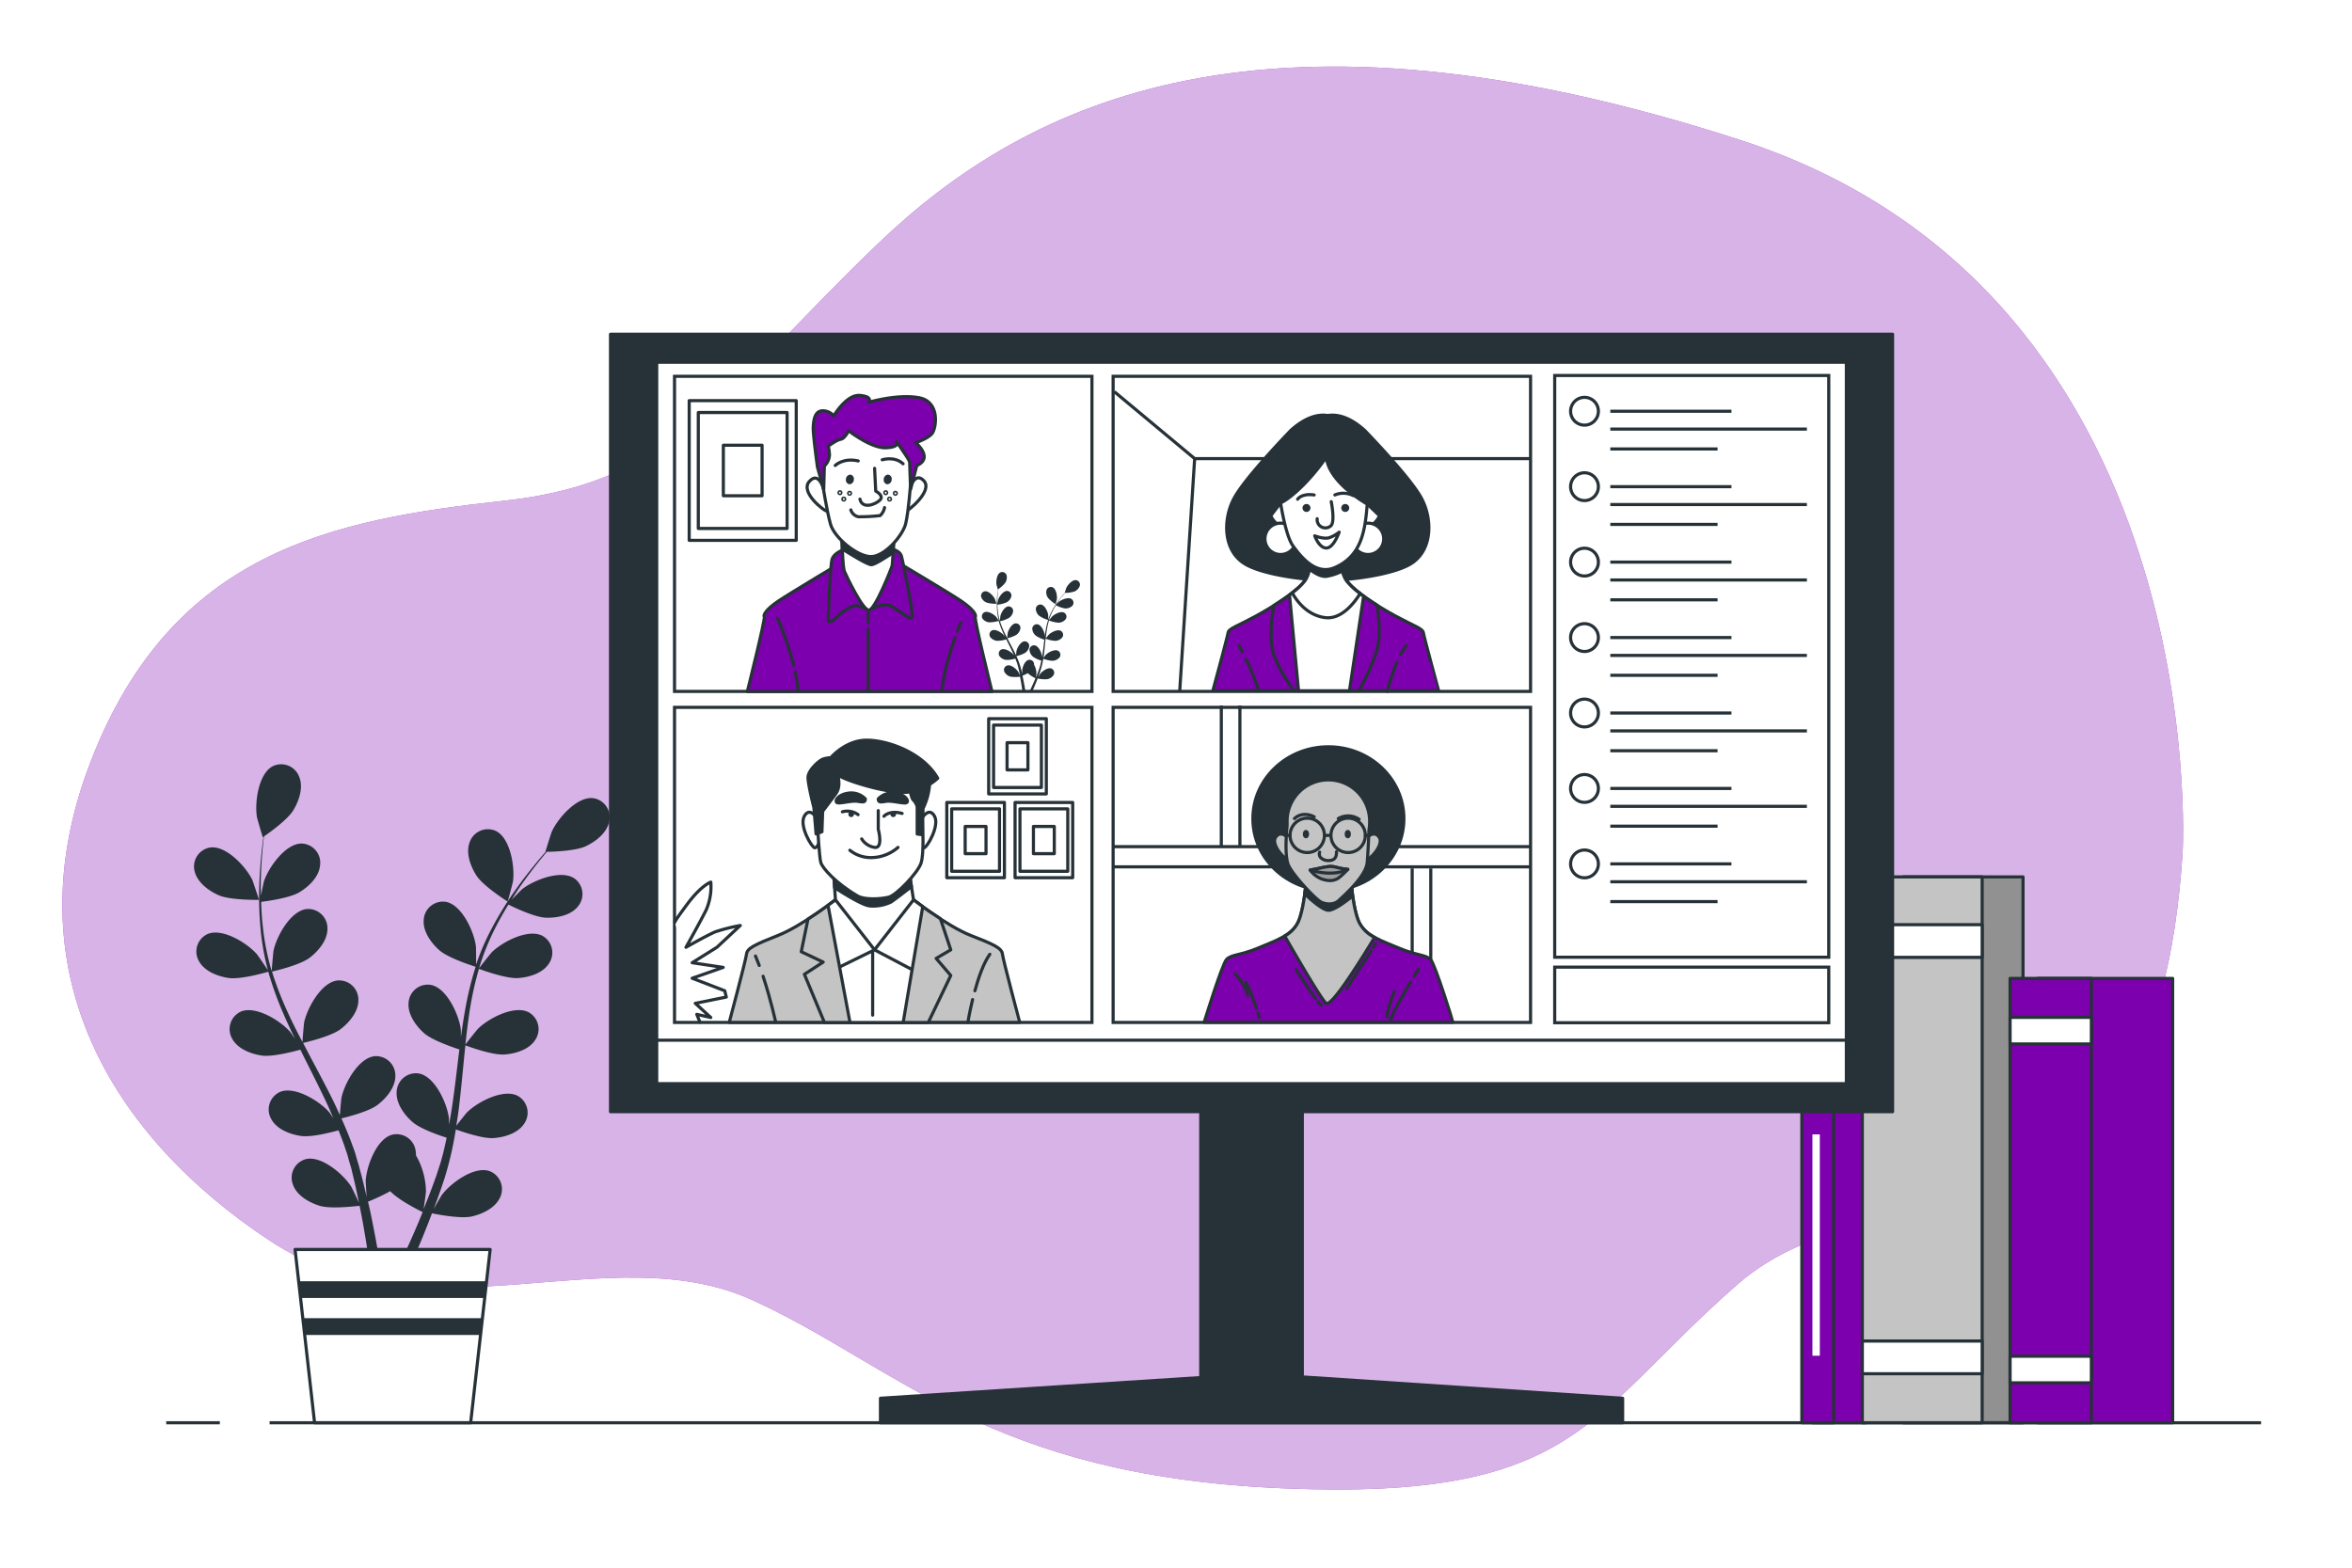 <svg class="animated" id="freepik_stories-group-video" xmlns="http://www.w3.org/2000/svg" viewBox="0 0 750 500" version="1.1" xmlns:xlink="http://www.w3.org/1999/xlink" xmlns:svgjs="http://svgjs.com/svgjs"><style>svg#freepik_stories-group-video:not(.animated) .animable {opacity: 0;}svg#freepik_stories-group-video.animated #freepik--background-simple--inject-65 {animation: 1s 1 forwards cubic-bezier(.36,-0.01,.5,1.38) zoomIn;animation-delay: 0s;}svg#freepik_stories-group-video.animated #freepik--Wall--inject-65 {animation: 1s 1 forwards cubic-bezier(.36,-0.01,.5,1.38) zoomIn;animation-delay: 0s;}svg#freepik_stories-group-video.animated #freepik--Plant--inject-65 {animation: 1s 1 forwards cubic-bezier(.36,-0.01,.5,1.38) slideLeft;animation-delay: 0s;}svg#freepik_stories-group-video.animated #freepik--Books--inject-65 {animation: 1s 1 forwards cubic-bezier(.36,-0.01,.5,1.38) slideRight;animation-delay: 0s;}svg#freepik_stories-group-video.animated #freepik--Device--inject-65 {animation: 1s 1 forwards cubic-bezier(.36,-0.01,.5,1.38) fadeIn;animation-delay: 0s;}svg#freepik_stories-group-video.animated #freepik--character-4--inject-65 {animation: 1s 1 forwards cubic-bezier(.36,-0.01,.5,1.38) zoomOut;animation-delay: 0s;}svg#freepik_stories-group-video.animated #freepik--character-3--inject-65 {animation: 1s 1 forwards cubic-bezier(.36,-0.01,.5,1.38) zoomOut;animation-delay: 0s;}svg#freepik_stories-group-video.animated #freepik--character-2--inject-65 {animation: 1s 1 forwards cubic-bezier(.36,-0.01,.5,1.38) zoomOut;animation-delay: 0s;}svg#freepik_stories-group-video.animated #freepik--character-1--inject-65 {animation: 1s 1 forwards cubic-bezier(.36,-0.01,.5,1.38) zoomOut;animation-delay: 0s;}svg#freepik_stories-group-video.animated #freepik--Table--inject-65 {animation: 1s 1 forwards cubic-bezier(.36,-0.01,.5,1.38) lightSpeedRight;animation-delay: 0s;}            @keyframes zoomIn {                0% {                    opacity: 0;                    transform: scale(0.5);                }                100% {                    opacity: 1;                    transform: scale(1);                }            }                    @keyframes slideLeft {                0% {                    opacity: 0;                    transform: translateX(-30px);                }                100% {                    opacity: 1;                    transform: translateX(0);                }            }                    @keyframes slideRight {                0% {                    opacity: 0;                    transform: translateX(30px);                }                100% {                    opacity: 1;                    transform: translateX(0);                }            }                    @keyframes fadeIn {                0% {                    opacity: 0;                }                100% {                    opacity: 1;                }            }                    @keyframes zoomOut {                0% {                    opacity: 0;                    transform: scale(1.5);                }                100% {                    opacity: 1;                    transform: scale(1);                }            }                    @keyframes lightSpeedRight {              from {                transform: translate3d(50%, 0, 0) skewX(-20deg);                opacity: 0;              }              60% {                transform: skewX(10deg);                opacity: 1;              }              80% {                transform: skewX(-2deg);              }              to {                opacity: 1;                transform: translate3d(0, 0, 0);              }            }        .animator-hidden { display: none; }</style><g id="freepik--background-simple--inject-65" style="transform-origin: 358.016px 248.151px 0px;" class="animable animator-active"><path d="M696,271.68s10-178-141-227-227-13-275,33-64,76-119,82-106,16-132,83,7,120,57,153,108-2,154,19,75,56,169,60,97-23,145-65S687,411.68,696,271.68Z" style="fill: rgb(124, 0, 173); transform-origin: 358.016px 248.151px 0px;" id="elwvm6dhazqt" class="animable"></path><g id="el87ekhxcxyl8"><path d="M696,271.68s10-178-141-227-227-13-275,33-64,76-119,82-106,16-132,83,7,120,57,153,108-2,154,19,75,56,169,60,97-23,145-65S687,411.68,696,271.68Z" style="fill: rgb(255, 255, 255); opacity: 0.7; transform-origin: 358.016px 248.151px 0px;" class="animable"></path></g></g><g id="freepik--Wall--inject-65" style="transform-origin: 404.07px 227.95px 0px;" class="animable animator-hidden"><g id="elk6hcgpc3ab"><rect x="188.41" y="222.68" width="50.34" height="20.38" style="opacity: 0.2; transform-origin: 213.58px 232.87px 0px;" class="animable"></rect></g><g id="elq0fuzmdd9al"><rect x="362.39" y="166.68" width="50.34" height="20.38" style="opacity: 0.2; transform-origin: 387.56px 176.87px 0px;" class="animable"></rect></g><g id="el003hnxscen29p"><rect x="518.39" y="166.68" width="50.34" height="20.38" style="opacity: 0.2; transform-origin: 543.56px 176.87px 0px;" class="animable"></rect></g><g id="elfmz3m4m978"><rect x="608.39" y="204.68" width="50.34" height="20.38" style="opacity: 0.2; transform-origin: 633.56px 214.87px 0px;" class="animable"></rect></g><g id="el2fk84y7dt89"><rect x="334.82" y="194.84" width="50.34" height="20.38" style="opacity: 0.1; transform-origin: 359.99px 205.03px 0px;" class="animable"></rect></g><g id="el4suifm07tmy"><rect x="247.46" y="166.68" width="50.34" height="20.38" style="opacity: 0.2; transform-origin: 272.63px 176.87px 0px;" class="animable"></rect></g><g id="elbt0njou0d7f"><rect x="219.89" y="194.84" width="50.34" height="20.38" style="opacity: 0.1; transform-origin: 245.06px 205.03px 0px;" class="animable"></rect></g><g id="el2vxk4ckd3my"><rect x="277.43" y="194.84" width="50.34" height="20.38" style="opacity: 0.1; transform-origin: 302.6px 205.03px 0px;" class="animable"></rect></g><g id="elkt5dao53aim"><rect x="129.8" y="241.49" width="50.34" height="20.38" style="opacity: 0.2; transform-origin: 154.97px 251.68px 0px;" class="animable"></rect></g><g id="elhiyeask4g0k"><rect x="104.97" y="194.84" width="50.34" height="20.38" style="opacity: 0.1; transform-origin: 130.14px 205.03px 0px;" class="animable"></rect></g><g id="elmczawn3nt3s"><rect x="162.51" y="194.84" width="50.34" height="20.38" style="opacity: 0.1; transform-origin: 187.68px 205.03px 0px;" class="animable"></rect></g><g id="elbefqlg8lx8"><rect x="362.39" y="51.68" width="50.34" height="20.38" style="opacity: 0.2; transform-origin: 387.56px 61.87px 0px;" class="animable"></rect></g><g id="elz40yf2ktxed"><rect x="334.82" y="79.84" width="50.34" height="20.38" style="opacity: 0.1; transform-origin: 359.99px 90.03px 0px;" class="animable"></rect></g><g id="elv1x9j3cyig"><rect x="615.39" y="51.68" width="50.34" height="20.38" style="opacity: 0.2; transform-origin: 640.56px 61.87px 0px;" class="animable"></rect></g><g id="elnjvu1l93u5f"><rect x="587.82" y="79.84" width="50.34" height="20.38" style="opacity: 0.1; transform-origin: 612.99px 90.03px 0px;" class="animable"></rect></g><g id="el5sojo5h1hnn"><rect x="261.46" y="51.68" width="50.34" height="20.38" style="opacity: 0.2; transform-origin: 286.63px 61.87px 0px;" class="animable"></rect></g><g id="el3hym52hr32s"><rect x="277.43" y="136.49" width="50.34" height="20.38" style="opacity: 0.1; transform-origin: 302.6px 146.68px 0px;" class="animable"></rect></g><g id="elijv0uzqpll"><rect x="420.8" y="270.68" width="50.34" height="20.38" style="opacity: 0.2; transform-origin: 445.97px 280.87px 0px;" class="animable"></rect></g><g id="elbqfd22rdy9u"><rect x="420.8" y="325.68" width="50.34" height="20.38" style="opacity: 0.2; transform-origin: 445.97px 335.87px 0px;" class="animable"></rect></g><g id="ely0tlzxlo4qa"><rect x="188.41" y="326.68" width="50.34" height="20.38" style="opacity: 0.2; transform-origin: 213.58px 336.87px 0px;" class="animable"></rect></g><g id="ellt5ce0hzo3"><rect x="507.27" y="298.84" width="50.34" height="20.38" style="opacity: 0.1; transform-origin: 532.44px 309.03px 0px;" class="animable"></rect></g><g id="elcvajk7sukli"><rect x="479.8" y="325.49" width="50.34" height="20.38" style="opacity: 0.1; transform-origin: 504.97px 335.68px 0px;" class="animable"></rect></g><g id="elbssk4slhv0v"><rect x="652.83" y="298.84" width="50.34" height="20.38" style="opacity: 0.1; transform-origin: 678px 309.03px 0px;" class="animable"></rect></g><g id="elqcu4old1gw"><rect x="625.35" y="325.49" width="50.34" height="20.38" style="opacity: 0.1; transform-origin: 650.52px 335.68px 0px;" class="animable"></rect></g><g id="ele9dqrygt7g5"><rect x="362.39" y="270.68" width="50.34" height="20.38" style="opacity: 0.2; transform-origin: 387.56px 280.87px 0px;" class="animable"></rect></g><g id="elwbhs5sn2q58"><rect x="392.35" y="298.84" width="50.34" height="20.38" style="opacity: 0.1; transform-origin: 417.52px 309.03px 0px;" class="animable"></rect></g><g id="elr00e4xw069r"><rect x="368.35" y="356.84" width="50.34" height="20.38" style="opacity: 0.1; transform-origin: 393.52px 367.03px 0px;" class="animable"></rect></g><g id="el45pucj16gki"><rect x="440.35" y="383.84" width="50.34" height="20.38" style="opacity: 0.1; transform-origin: 465.52px 394.03px 0px;" class="animable"></rect></g><g id="eljawyfxx3pog"><rect x="250.35" y="383.84" width="50.34" height="20.38" style="opacity: 0.1; transform-origin: 275.52px 394.03px 0px;" class="animable"></rect></g><g id="elwchahkojocs"><rect x="106.8" y="383.84" width="50.34" height="20.38" style="opacity: 0.1; transform-origin: 131.97px 394.03px 0px;" class="animable"></rect></g><g id="el66a12ys106p"><rect x="289.82" y="229.84" width="50.34" height="20.38" style="opacity: 0.1; transform-origin: 314.99px 240.03px 0px;" class="animable"></rect></g><g id="elvom1g1jdzpa"><rect x="347.35" y="229.84" width="50.34" height="20.38" style="opacity: 0.1; transform-origin: 372.52px 240.03px 0px;" class="animable"></rect></g><g id="ellbsw2s9m4fk"><rect x="507.35" y="229.84" width="50.34" height="20.38" style="opacity: 0.1; transform-origin: 532.52px 240.03px 0px;" class="animable"></rect></g><g id="elmqbjteo37r"><rect x="247.46" y="270.68" width="50.34" height="20.38" style="opacity: 0.2; transform-origin: 272.63px 280.87px 0px;" class="animable"></rect></g><g id="elqpv6l94r8h"><rect x="302.89" y="328.84" width="50.34" height="20.38" style="opacity: 0.1; transform-origin: 328.06px 339.03px 0px;" class="animable"></rect></g><g id="elde08shql42"><rect x="132.54" y="270.68" width="50.34" height="20.38" style="opacity: 0.2; transform-origin: 157.71px 280.87px 0px;" class="animable"></rect></g><g id="elm7s9kbhg4bg"><rect x="129.8" y="345.49" width="50.34" height="20.38" style="opacity: 0.2; transform-origin: 154.97px 355.68px 0px;" class="animable"></rect></g><g id="eld28ouhxxtr"><rect x="104.97" y="298.84" width="50.34" height="20.38" style="opacity: 0.1; transform-origin: 130.14px 309.03px 0px;" class="animable"></rect></g><g id="el7di12caon4q"><rect x="162.51" y="298.84" width="50.34" height="20.38" style="opacity: 0.1; transform-origin: 187.68px 309.03px 0px;" class="animable"></rect></g></g><g id="freepik--Plant--inject-65" style="transform-origin: 128.139px 348.77px 0px;" class="animable"><path d="M69.77,285.54C73.49,287.17,82.6,287,82.61,287s-2-6-2.13-6.32c-2-4.18-8.32-11.08-13.46-10.38A6.14,6.14,0,0,0,62.09,278C63,281.51,66.6,284.16,69.77,285.54Z" style="fill: rgb(38, 50, 56); transform-origin: 72.239px 278.628px 0px;" id="elaxvc7zakdf4" class="animable"></path><path d="M72.91,311.92c3.87.56,12-1.8,12.64-2a108.6,108.6,0,0,0,4.93,13.64c1.11,2.59,2.32,5.16,3.56,7.72-.74-1.08-1.41-2.05-1.52-2.17-3-3.51-11-8.49-15.72-6.47a6.14,6.14,0,0,0-2.72,8.72c1.76,3.21,6,4.8,9.41,5.3s10.44-1.36,12.28-1.88c.49,1,1,2,1.45,2.93,2.36,4.69,4.72,9.35,6.91,14,.77,1.64,1.47,3.28,2.17,4.92-.66-1-1.22-1.77-1.32-1.89-3-3.5-11-8.49-15.72-6.46A6.14,6.14,0,0,0,86.54,357c1.76,3.21,6,4.8,9.41,5.3s9.76-1.19,12-1.79c.67,1.7,1.34,3.4,1.92,5.08.36,1.15.8,2.24,1.1,3.42s.64,2.31,1,3.45c.53,2.22,1.09,4.5,1.56,6.67.33,1.51.62,3,.92,4.42-.75-1.64-2.28-4.82-2.44-5.07-2.46-3.92-9.53-10.05-14.56-8.77a6.14,6.14,0,0,0-4,8.21c1.26,3.44,5.19,5.65,8.5,6.66,3.65,1.11,11.71.09,12.72,0,.48,2.41.93,4.76,1.32,7,.86,4.91,1.51,9.3,2,13h3.4c-.59-3.86-1.37-8.44-2.39-13.59-.48-2.45-1-5.06-1.65-7.73a64.56,64.56,0,0,0,7.09-3.34c2.66,2.88,9.46,6.24,10.34,6.67-.92,2.28-1.85,4.48-2.75,6.55-1.88,4.33-3.67,8.17-5.25,11.44h3.68c1.36-3,2.85-6.44,4.4-10.24.95-2.31,1.92-4.8,2.89-7.36,1,.21,9,1.83,12.68,1,3.38-.77,7.46-2.67,9-6a6.15,6.15,0,0,0-3.39-8.49c-4.92-1.65-12.43,3.94-15.18,7.67-.16.21-1.65,2.8-2.57,4.44.39-1.05.78-2.06,1.17-3.14.79-2.14,1.51-4.3,2.29-6.62.34-1.13.68-2.28,1-3.43s.61-2.39.92-3.6c.67-2.81,1.21-5.68,1.69-8.59,1.88.68,8.57,3,12,2.76s7.78-1.51,9.78-4.58a6.14,6.14,0,0,0-2.07-8.9c-4.61-2.37-12.87,2-16.15,5.28-.21.2-2.3,2.81-3.42,4.27.27-1.76.56-3.5.78-5.29.63-5.14,1.12-10.37,1.63-15.58.15-1.59.33-3.18.49-4.77.67.25,8.56,3.19,12.45,2.91,3.45-.24,7.78-1.51,9.78-4.58a6.14,6.14,0,0,0-2.07-8.9c-4.61-2.37-12.87,2-16.15,5.28-.25.24-3.26,4-4,5,.38-3.51.78-7,1.31-10.42a107.57,107.57,0,0,1,3-13.7c.31.12,8.54,3.22,12.51,2.94,3.46-.24,7.79-1.51,9.78-4.58a6.14,6.14,0,0,0-2.06-8.9c-4.61-2.37-12.87,2-16.16,5.28-.25.25-3.49,4.3-4,5.08.08-.26.13-.54.21-.8a79.58,79.58,0,0,1,5.42-13c1.18-2.3,2.44-4.44,3.71-6.5,1.47.74,8.24,4,11.85,4.17,3.46.13,7.9-.65,10.22-3.48a6.13,6.13,0,0,0-1.07-9.07c-4.32-2.87-13,.58-16.64,3.46-.2.16-2,2-3.34,3.32.59-.92,1.18-1.88,1.76-2.75,2.17-3.26,4.36-6.12,6.32-8.64,1.12-1.42,2.17-2.68,3.16-3.86,1.82,0,9.16-.25,12.37-1.76s6.71-4.21,7.47-7.79a6.14,6.14,0,0,0-5.13-7.56c-5.16-.56-11.29,6.51-13.17,10.74-.17.37-2.06,6.38-2,6.38H174c-1,1.11-2,2.31-3.11,3.64-2,2.48-4.28,5.3-6.53,8.53a110.44,110.44,0,0,0-6.76,10.78,79.51,79.51,0,0,0-5.78,13c0,.06,0,.12,0,.17,0-1.52,0-5.77-.08-6.1-.6-4.59-4.45-13.12-9.55-14.06a6.14,6.14,0,0,0-7.08,5.77c-.3,3.65,2.35,7.31,4.93,9.61,2.91,2.6,11,5.12,11.63,5.32a108.15,108.15,0,0,0-3.41,14.09c-.5,2.77-.91,5.58-1.29,8.41,0-1.32,0-2.49-.06-2.66-.6-4.59-4.45-13.12-9.55-14.06a6.13,6.13,0,0,0-7.08,5.77c-.3,3.65,2.35,7.31,4.93,9.61s9.46,4.63,11.28,5.21c-.14,1.08-.28,2.16-.41,3.25-.62,5.2-1.22,10.4-2,15.48-.26,1.79-.58,3.54-.9,5.3,0-1.17,0-2.15-.06-2.3-.59-4.59-4.44-13.12-9.54-14.06a6.15,6.15,0,0,0-7.09,5.77c-.3,3.65,2.35,7.3,4.93,9.61s8.8,4.4,11,5.1c-.38,1.78-.76,3.58-1.2,5.29-.34,1.17-.58,2.31-1,3.46l-1.1,3.41c-.78,2.14-1.57,4.36-2.39,6.43-.55,1.44-1.11,2.81-1.66,4.19.28-1.78.76-5.28.76-5.57a23.81,23.81,0,0,0-3.2-11.6,6.9,6.9,0,0,0-.08-1.36,6.13,6.13,0,0,0-7.51-5.2c-5,1.33-8.19,10.13-8.43,14.75,0,.28.17,3.26.31,5.13-.25-1.09-.48-2.15-.76-3.27-.52-2.22-1.11-4.41-1.74-6.78-.34-1.13-.69-2.27-1-3.43s-.81-2.33-1.22-3.51c-1-2.71-2.12-5.41-3.33-8.1,1.94-.46,8.81-2.21,11.56-4.33s5.66-5.55,5.64-9.21a6.15,6.15,0,0,0-6.64-6.29c-5.15.56-9.63,8.78-10.56,13.31-.06.29-.37,3.62-.5,5.45-.74-1.61-1.47-3.23-2.26-4.84-2.31-4.64-4.79-9.26-7.24-13.89-.75-1.42-1.48-2.84-2.22-4.26.69-.16,8.9-2.06,12-4.43,2.74-2.11,5.65-5.55,5.63-9.21a6.15,6.15,0,0,0-6.63-6.29C102.45,313.26,98,321.48,97,326c-.07.35-.5,5.14-.55,6.36-1.63-3.12-3.22-6.26-4.66-9.41a106.85,106.85,0,0,1-5.06-13.07c.32-.07,8.89-2,12.06-4.45,2.74-2.11,5.65-5.55,5.63-9.21a6.15,6.15,0,0,0-6.63-6.29c-5.16.56-9.64,8.78-10.57,13.31-.08.36-.54,5.52-.56,6.46-.08-.26-.19-.52-.26-.78a78.45,78.45,0,0,1-2.63-13.81c-.29-2.57-.42-5.05-.49-7.47,1.63-.2,9.09-1.19,12.18-3.06s6.23-4.9,6.6-8.54a6.13,6.13,0,0,0-5.9-7c-5.18,0-10.53,7.66-12,12.07-.08.24-.6,2.76-.95,4.6,0-1.09-.06-2.21-.05-3.26,0-3.92.25-7.51.5-10.69.15-1.81.33-3.44.51-5,1.5-1,7.5-5.27,9.34-8.3s3.28-7.21,1.93-10.62a6.14,6.14,0,0,0-8.45-3.47c-4.61,2.38-5.82,11.66-5.06,16.23.07.39,1.81,6.45,1.89,6.4L84,267c-.2,1.47-.4,3-.59,4.76-.31,3.18-.64,6.77-.73,10.71A106.48,106.48,0,0,0,83,295.2a79.36,79.36,0,0,0,2.36,14,1,1,0,0,0,0,.16c-.82-1.28-3.22-4.79-3.43-5-3-3.5-11-8.49-15.73-6.46a6.14,6.14,0,0,0-2.72,8.72C65.27,309.83,69.49,311.42,72.91,311.92Z" style="fill: rgb(38, 50, 56); transform-origin: 128.514px 324.17px 0px;" id="elhjophxgd37j" class="animable"></path><path d="M161.87,287.54c.08,0,1.66-6.05,1.71-6.44.64-4.59-.82-13.83-5.49-16.09a6.15,6.15,0,0,0-8.36,3.7c-1.25,3.44.34,7.66,2.22,10.57C154.16,282.69,161.86,287.54,161.87,287.54Z" style="fill: rgb(38, 50, 56); transform-origin: 156.504px 276.006px 0px;" id="elr5njttx39n" class="animable"></path><polygon points="150.08 453.78 100.31 453.78 94.09 398.51 156.3 398.51 150.08 453.78" style="fill: rgb(255, 255, 255); stroke: rgb(38, 50, 56); stroke-linecap: round; stroke-linejoin: round; transform-origin: 125.195px 426.145px 0px;" id="el1jctxvbr469" class="animable"></polygon><polygon points="95.23 408.63 95.83 413.99 154.56 413.99 155.16 408.63 95.23 408.63" style="fill: rgb(38, 50, 56); transform-origin: 125.195px 411.31px 0px;" id="elhi3exudk899" class="animable"></polygon><polygon points="153.23 425.77 153.83 420.42 96.55 420.42 97.16 425.77 153.23 425.77" style="fill: rgb(38, 50, 56); transform-origin: 125.19px 423.095px 0px;" id="elka99c5fv4n" class="animable"></polygon></g><g id="freepik--Books--inject-65" style="transform-origin: 633.685px 366.73px 0px;" class="animable"><rect x="578.02" y="342.66" width="16.86" height="111.12" style="fill: rgb(124, 0, 173); stroke: rgb(38, 50, 56); stroke-linecap: round; stroke-linejoin: round; transform-origin: 586.45px 398.22px 0px;" id="eln7pkjki68k" class="animable"></rect><rect x="574.56" y="342.66" width="10.16" height="111.12" style="fill: rgb(124, 0, 173); stroke: rgb(38, 50, 56); stroke-linecap: round; stroke-linejoin: round; transform-origin: 579.64px 398.22px 0px;" id="elkw5r4kutox" class="animable"></rect><rect x="577.94" y="361.8" width="2.36" height="70.6" style="fill: rgb(255, 255, 255); transform-origin: 579.12px 397.1px 0px;" id="elv2vr0o5rhg" class="animable"></rect><rect x="606.88" y="279.68" width="38.22" height="174.1" style="fill: rgb(145, 145, 145); stroke: rgb(38, 50, 56); stroke-linecap: round; stroke-linejoin: round; transform-origin: 625.99px 366.73px 0px;" id="elo3v7edo3kld" class="animable"></rect><rect x="593.85" y="279.68" width="38.22" height="174.1" style="fill: rgb(196, 196, 196); stroke: rgb(38, 50, 56); stroke-linecap: round; stroke-linejoin: round; transform-origin: 612.96px 366.73px 0px;" id="ele43z73e3zmm" class="animable"></rect><rect x="593.85" y="294.92" width="38.22" height="10.43" style="fill: rgb(255, 255, 255); stroke: rgb(38, 50, 56); stroke-linecap: round; stroke-linejoin: round; transform-origin: 612.96px 300.135px 0px;" id="eleop1n1j5a6e" class="animable"></rect><rect x="593.85" y="427.71" width="38.22" height="10.43" style="fill: rgb(255, 255, 255); stroke: rgb(38, 50, 56); stroke-linecap: round; stroke-linejoin: round; transform-origin: 612.96px 432.925px 0px;" id="eleeszookpasg" class="animable"></rect><rect x="649.81" y="312.06" width="43" height="141.72" style="fill: rgb(124, 0, 173); stroke: rgb(38, 50, 56); stroke-linecap: round; stroke-linejoin: round; transform-origin: 671.31px 382.92px 0px;" id="elmgr9oafm7tq" class="animable"></rect><rect x="640.97" y="312.06" width="25.92" height="141.72" style="fill: rgb(124, 0, 173); stroke: rgb(38, 50, 56); stroke-linecap: round; stroke-linejoin: round; transform-origin: 653.93px 382.92px 0px;" id="eltfl37h14ak" class="animable"></rect><rect x="640.97" y="324.47" width="25.92" height="8.49" style="fill: rgb(255, 255, 255); stroke: rgb(38, 50, 56); stroke-linecap: round; stroke-linejoin: round; transform-origin: 653.93px 328.715px 0px;" id="ell1pnybo37k" class="animable"></rect><rect x="640.97" y="432.55" width="25.92" height="8.49" style="fill: rgb(255, 255, 255); stroke: rgb(38, 50, 56); stroke-linecap: round; stroke-linejoin: round; transform-origin: 653.93px 436.795px 0px;" id="eloby8iosb5ro" class="animable"></rect></g><g id="freepik--Device--inject-65" style="transform-origin: 399.09px 280.19px 0px;" class="animable"><rect x="382.89" y="322.17" width="32.39" height="130.69" style="fill: rgb(38, 50, 56); stroke: rgb(38, 50, 56); stroke-linecap: round; stroke-linejoin: round; transform-origin: 399.085px 387.515px 0px;" id="ely7vdg5sbura" class="animable"></rect><rect x="194.68" y="106.6" width="408.82" height="247.97" style="fill: rgb(38, 50, 56); stroke: rgb(38, 50, 56); stroke-linecap: round; stroke-linejoin: round; transform-origin: 399.09px 230.585px 0px;" id="elswo1ipr7mp" class="animable"></rect><rect x="209.41" y="115.53" width="379.35" height="230.1" style="fill: rgb(255, 255, 255); stroke: rgb(38, 50, 56); stroke-linecap: round; stroke-linejoin: round; transform-origin: 399.085px 230.58px 0px;" id="eljhwm06nmr9" class="animable"></rect><rect x="209.41" y="331.77" width="379.35" height="13.86" style="fill: rgb(255, 255, 255); stroke: rgb(38, 50, 56); stroke-linecap: round; stroke-linejoin: round; transform-origin: 399.085px 338.7px 0px;" id="elyzd8e78tv7" class="animable"></rect><polygon points="400.86 438.2 280.76 445.96 280.76 453.78 517.42 453.78 517.42 445.96 400.86 438.2" style="fill: rgb(38, 50, 56); stroke: rgb(38, 50, 56); stroke-linecap: round; stroke-linejoin: round; transform-origin: 399.09px 445.99px 0px;" id="elcj3kkdxgv95" class="animable"></polygon><rect x="495.76" y="119.76" width="87.39" height="185.54" style="fill: none; stroke: rgb(38, 50, 56); stroke-miterlimit: 10; transform-origin: 539.455px 212.53px 0px;" id="el7ema1e4lmmx" class="animable"></rect><rect x="495.76" y="308.46" width="87.39" height="17.73" style="fill: none; stroke: rgb(38, 50, 56); stroke-miterlimit: 10; transform-origin: 539.455px 317.325px 0px;" id="el6senbe2lft8" class="animable"></rect><path d="M509.69,131.16a4.43,4.43,0,1,0-4.43,4.43A4.43,4.43,0,0,0,509.69,131.16Z" style="fill: none; stroke: rgb(38, 50, 56); stroke-miterlimit: 10; transform-origin: 505.26px 131.16px 0px;" id="eljpo8ww35ws" class="animable"></path><line x1="513.49" y1="131.16" x2="552.12" y2="131.16" style="fill: none; stroke: rgb(38, 50, 56); stroke-miterlimit: 10; transform-origin: 532.805px 131.16px 0px;" id="el8bf0r7jrwbm" class="animable"></line><line x1="513.49" y1="136.85" x2="576.18" y2="136.85" style="fill: none; stroke: rgb(38, 50, 56); stroke-miterlimit: 10; transform-origin: 544.835px 136.85px 0px;" id="elhjujveehut6" class="animable"></line><line x1="513.49" y1="143.19" x2="547.69" y2="143.19" style="fill: none; stroke: rgb(38, 50, 56); stroke-miterlimit: 10; transform-origin: 530.59px 143.19px 0px;" id="eloy97tgm3jon" class="animable"></line><path d="M509.69,155.22a4.43,4.43,0,1,0-4.43,4.43A4.43,4.43,0,0,0,509.69,155.22Z" style="fill: none; stroke: rgb(38, 50, 56); stroke-miterlimit: 10; transform-origin: 505.26px 155.22px 0px;" id="elobe209wqxx8" class="animable"></path><line x1="513.49" y1="155.22" x2="552.12" y2="155.22" style="fill: none; stroke: rgb(38, 50, 56); stroke-miterlimit: 10; transform-origin: 532.805px 155.22px 0px;" id="el1dh214fchif" class="animable"></line><line x1="513.49" y1="160.92" x2="576.18" y2="160.92" style="fill: none; stroke: rgb(38, 50, 56); stroke-miterlimit: 10; transform-origin: 544.835px 160.92px 0px;" id="el86dt046rydr" class="animable"></line><line x1="513.49" y1="167.25" x2="547.69" y2="167.25" style="fill: none; stroke: rgb(38, 50, 56); stroke-miterlimit: 10; transform-origin: 530.59px 167.25px 0px;" id="elkvb69o3xpil" class="animable"></line><path d="M509.69,179.28a4.43,4.43,0,1,0-4.43,4.43A4.43,4.43,0,0,0,509.69,179.28Z" style="fill: none; stroke: rgb(38, 50, 56); stroke-miterlimit: 10; transform-origin: 505.26px 179.28px 0px;" id="eltrh2yyk4po8" class="animable"></path><line x1="513.49" y1="179.28" x2="552.12" y2="179.28" style="fill: none; stroke: rgb(38, 50, 56); stroke-miterlimit: 10; transform-origin: 532.805px 179.28px 0px;" id="eljjrn4481dgc" class="animable"></line><line x1="513.49" y1="184.98" x2="576.18" y2="184.98" style="fill: none; stroke: rgb(38, 50, 56); stroke-miterlimit: 10; transform-origin: 544.835px 184.98px 0px;" id="elmbckcsiyr18" class="animable"></line><line x1="513.49" y1="191.31" x2="547.69" y2="191.31" style="fill: none; stroke: rgb(38, 50, 56); stroke-miterlimit: 10; transform-origin: 530.59px 191.31px 0px;" id="el36ghe6hcl8h" class="animable"></line><path d="M509.69,203.34a4.43,4.43,0,1,0-4.43,4.44A4.43,4.43,0,0,0,509.69,203.34Z" style="fill: none; stroke: rgb(38, 50, 56); stroke-miterlimit: 10; transform-origin: 505.26px 203.35px 0px;" id="el3k5c1l9cnov" class="animable"></path><line x1="513.49" y1="203.34" x2="552.12" y2="203.34" style="fill: none; stroke: rgb(38, 50, 56); stroke-miterlimit: 10; transform-origin: 532.805px 203.34px 0px;" id="elp49kwng0ige" class="animable"></line><line x1="513.49" y1="209.04" x2="576.18" y2="209.04" style="fill: none; stroke: rgb(38, 50, 56); stroke-miterlimit: 10; transform-origin: 544.835px 209.04px 0px;" id="el7sp2r6tof77" class="animable"></line><line x1="513.49" y1="215.38" x2="547.69" y2="215.38" style="fill: none; stroke: rgb(38, 50, 56); stroke-miterlimit: 10; transform-origin: 530.59px 215.38px 0px;" id="elzbej78md0r" class="animable"></line><path d="M509.69,227.41a4.43,4.43,0,1,0-4.43,4.43A4.43,4.43,0,0,0,509.69,227.41Z" style="fill: none; stroke: rgb(38, 50, 56); stroke-miterlimit: 10; transform-origin: 505.26px 227.41px 0px;" id="eli3q5syyzna" class="animable"></path><line x1="513.49" y1="227.41" x2="552.12" y2="227.41" style="fill: none; stroke: rgb(38, 50, 56); stroke-miterlimit: 10; transform-origin: 532.805px 227.41px 0px;" id="elr24iay4l2s" class="animable"></line><line x1="513.49" y1="233.11" x2="576.18" y2="233.11" style="fill: none; stroke: rgb(38, 50, 56); stroke-miterlimit: 10; transform-origin: 544.835px 233.11px 0px;" id="elyaq4yubltw" class="animable"></line><line x1="513.49" y1="239.44" x2="547.69" y2="239.44" style="fill: none; stroke: rgb(38, 50, 56); stroke-miterlimit: 10; transform-origin: 530.59px 239.44px 0px;" id="el701wantigr" class="animable"></line><path d="M509.69,251.47a4.43,4.43,0,1,0-4.43,4.43A4.43,4.43,0,0,0,509.69,251.47Z" style="fill: none; stroke: rgb(38, 50, 56); stroke-miterlimit: 10; transform-origin: 505.26px 251.47px 0px;" id="elum8lp7o2csd" class="animable"></path><line x1="513.49" y1="251.47" x2="552.12" y2="251.47" style="fill: none; stroke: rgb(38, 50, 56); stroke-miterlimit: 10; transform-origin: 532.805px 251.47px 0px;" id="el3c9icoa58ra" class="animable"></line><line x1="513.49" y1="257.17" x2="576.18" y2="257.17" style="fill: none; stroke: rgb(38, 50, 56); stroke-miterlimit: 10; transform-origin: 544.835px 257.17px 0px;" id="elv4vzu6o8vn" class="animable"></line><line x1="513.49" y1="263.5" x2="547.69" y2="263.5" style="fill: none; stroke: rgb(38, 50, 56); stroke-miterlimit: 10; transform-origin: 530.59px 263.5px 0px;" id="elzqdqik7afaq" class="animable"></line><path d="M509.69,275.53a4.43,4.43,0,1,0-4.43,4.44A4.43,4.43,0,0,0,509.69,275.53Z" style="fill: none; stroke: rgb(38, 50, 56); stroke-miterlimit: 10; transform-origin: 505.26px 275.54px 0px;" id="el33iy5hjqlm8" class="animable"></path><line x1="513.49" y1="275.53" x2="552.12" y2="275.53" style="fill: none; stroke: rgb(38, 50, 56); stroke-miterlimit: 10; transform-origin: 532.805px 275.53px 0px;" id="elywkuetrk9ed" class="animable"></line><line x1="513.49" y1="281.23" x2="576.18" y2="281.23" style="fill: none; stroke: rgb(38, 50, 56); stroke-miterlimit: 10; transform-origin: 544.835px 281.23px 0px;" id="el6c35wq0oht6" class="animable"></line><line x1="513.49" y1="287.56" x2="547.69" y2="287.56" style="fill: none; stroke: rgb(38, 50, 56); stroke-miterlimit: 10; transform-origin: 530.59px 287.56px 0px;" id="eldqj3rhgkvrk" class="animable"></line></g><g id="freepik--character-4--inject-65" style="transform-origin: 421.435px 275.555px 0px;" class="animable"><rect x="354.95" y="225.6" width="133.11" height="100.5" style="fill: rgb(255, 255, 255); stroke: rgb(38, 50, 56); stroke-miterlimit: 10; transform-origin: 421.505px 275.85px 0px;" id="elo0hig2pe8k" class="animable"></rect><line x1="354.81" y1="270.03" x2="487.91" y2="270.03" style="fill: none; stroke: rgb(38, 50, 56); stroke-miterlimit: 10; transform-origin: 421.36px 270.03px 0px;" id="elftobfuq6m7s" class="animable"></line><line x1="354.81" y1="276.47" x2="487.91" y2="276.47" style="fill: none; stroke: rgb(38, 50, 56); stroke-miterlimit: 10; transform-origin: 421.36px 276.47px 0px;" id="elrsfv75f3wf" class="animable"></line><line x1="456.24" y1="276.96" x2="456.24" y2="326.1" style="fill: none; stroke: rgb(38, 50, 56); stroke-miterlimit: 10; transform-origin: 456.24px 301.53px 0px;" id="el6l61tj0d61" class="animable"></line><line x1="450.31" y1="276.96" x2="450.31" y2="326.1" style="fill: none; stroke: rgb(38, 50, 56); stroke-miterlimit: 10; transform-origin: 450.31px 301.53px 0px;" id="el0xcsg6uozpxh" class="animable"></line><line x1="395.38" y1="225.01" x2="395.38" y2="269.69" style="fill: none; stroke: rgb(38, 50, 56); stroke-miterlimit: 10; transform-origin: 395.38px 247.35px 0px;" id="el274am7u7ybkh" class="animable"></line><line x1="389.45" y1="225.01" x2="389.45" y2="269.69" style="fill: none; stroke: rgb(38, 50, 56); stroke-miterlimit: 10; transform-origin: 389.45px 247.35px 0px;" id="elk5fzr09ar9s" class="animable"></line><path d="M456.23,306.08c-1.45-1.6-4.49-1.31-10-3.63s-11-4.06-12.91-8.41-2.47-12.92-2.47-12.92l-7.18,1.34-7.18-1.34S415.9,289.68,414,294s-7.4,6.09-12.91,8.41-8.56,2-10,3.63-7.11,20-7.11,20h79.36S457.68,307.68,456.23,306.08Z" style="fill: rgb(124, 0, 173); stroke: rgb(38, 50, 56); stroke-linecap: round; stroke-linejoin: round; transform-origin: 423.66px 303.58px 0px;" id="elek37tdlb56f" class="animable"></path><path d="M433.31,294c-1.89-4.36-2.47-12.92-2.47-12.92l-7.18,1.34-7.18-1.34S415.9,289.68,414,294a10.17,10.17,0,0,1-4.34,4.53c2.41,4.22,11.44,19.93,13.19,21.44s12.13-15.46,15.49-21A10.83,10.83,0,0,1,433.31,294Z" style="fill: rgb(196, 196, 196); stroke: rgb(38, 50, 56); stroke-linecap: round; stroke-linejoin: round; transform-origin: 424px 300.572px 0px;" id="el3cd3xa0dy1n" class="animable"></path><path d="M431.26,285.87c-.23-2-.35-3.71-.4-4.4l-.3-.29-6.9,1.28-7.18-1.34s-.1,1.73-.34,4.07c2.07,1.95,5.72,5.14,7.49,5.14S428.89,287.72,431.26,285.87Z" style="fill: rgb(38, 50, 56); stroke: rgb(38, 50, 56); stroke-linecap: round; stroke-linejoin: round; transform-origin: 423.7px 285.725px 0px;" id="elx66bnid3cx" class="animable"></path><path d="M401.12,323.05c.15.48.29,1,.41,1.46" style="fill: none; stroke: rgb(38, 50, 56); stroke-linecap: round; stroke-linejoin: round; transform-origin: 401.325px 323.78px 0px;" id="elveg2rpei36t" class="animable"></path><path d="M397.33,313.33a76.17,76.17,0,0,1,3.35,8.32" style="fill: none; stroke: rgb(38, 50, 56); stroke-linecap: round; stroke-linejoin: round; transform-origin: 399.005px 317.49px 0px;" id="elhskpoq4s7cl" class="animable"></path><path d="M393.84,310.58a16.69,16.69,0,0,1,4.07,6.82" style="fill: none; stroke: rgb(38, 50, 56); stroke-linecap: round; stroke-linejoin: round; transform-origin: 395.875px 313.99px 0px;" id="elth0rshjuk3j" class="animable"></path><path d="M449.77,313.29c-2.22,3.71-5.25,9-6.3,11.8" style="fill: none; stroke: rgb(38, 50, 56); stroke-linecap: round; stroke-linejoin: round; transform-origin: 446.62px 319.19px 0px;" id="elzkoxoizirjl" class="animable"></path><path d="M452.32,309.13s-.55.87-1.38,2.22" style="fill: none; stroke: rgb(38, 50, 56); stroke-linecap: round; stroke-linejoin: round; transform-origin: 451.63px 310.24px 0px;" id="elvd7hdvwhfp" class="animable"></path><path d="M444.63,316.24s-2.33,5.65-2.33,8" style="fill: none; stroke: rgb(38, 50, 56); stroke-linecap: round; stroke-linejoin: round; transform-origin: 443.465px 320.24px 0px;" id="el3uas93fojbm" class="animable"></path><line x1="437.17" y1="303.34" x2="429.39" y2="315.37" style="fill: none; stroke: rgb(38, 50, 56); stroke-linecap: round; stroke-linejoin: round; transform-origin: 433.28px 309.355px 0px;" id="elb4nmsuz681" class="animable"></line><line x1="438.68" y1="301" x2="437.93" y2="302.15" style="fill: none; stroke: rgb(38, 50, 56); stroke-linecap: round; stroke-linejoin: round; transform-origin: 438.305px 301.575px 0px;" id="ellljt0vtqx5b" class="animable"></line><path d="M420.27,319.52a4.15,4.15,0,0,0,1,1.07" style="fill: none; stroke: rgb(38, 50, 56); stroke-linecap: round; stroke-linejoin: round; transform-origin: 420.77px 320.055px 0px;" id="el1ad7na9awlv" class="animable"></path><path d="M413.29,309.27s3.84,6,6.22,9.23" style="fill: none; stroke: rgb(38, 50, 56); stroke-linecap: round; stroke-linejoin: round; transform-origin: 416.4px 313.885px 0px;" id="elqapjygzlw6o" class="animable"></path><ellipse cx="423.59" cy="261.1" rx="24.08" ry="22.92" style="fill: rgb(38, 50, 56); stroke: rgb(38, 50, 56); stroke-linecap: round; stroke-linejoin: round; transform-origin: 423.59px 261.1px 0px;" id="elsr1v3jup4r" class="animable"></ellipse><path d="M410.56,267s-2.33-2.33-3.84.12,3.49,7.68,4,6.75S410.56,267,410.56,267Z" style="fill: rgb(196, 196, 196); stroke: rgb(38, 50, 56); stroke-linecap: round; stroke-linejoin: round; transform-origin: 408.674px 269.989px 0px;" id="elfwp0tirhzd9" class="animable"></path><path d="M436,267s2.32-2.33,3.84.12-3.5,7.68-4,6.75S436,267,436,267Z" style="fill: rgb(196, 196, 196); stroke: rgb(38, 50, 56); stroke-linecap: round; stroke-linejoin: round; transform-origin: 437.889px 269.989px 0px;" id="el7qfng1k2tfm" class="animable"></path><path d="M436.74,262.26a13.16,13.16,0,1,0-26.31,0c0,.33,0,.65,0,1h0s-1,9.29.39,12.57,8.83,11.18,10.58,11.95,4.19.82,5.67-.73c.72-.75,8.51-7.35,8.9-12,.32-3.89.51-8.86.56-10.37A13.56,13.56,0,0,0,436.74,262.26Z" style="fill: rgb(196, 196, 196); stroke: rgb(38, 50, 56); stroke-linecap: round; stroke-linejoin: round; transform-origin: 423.413px 268.521px 0px;" id="elcvlch2qxkrf" class="animable"></path><path d="M420.81,271.79a1.77,1.77,0,0,0,.23,1.63,3.36,3.36,0,0,0,2.68,1.05c1.17,0,2.57-.46,2.45-2.79" style="fill: none; stroke: rgb(38, 50, 56); stroke-linecap: round; stroke-linejoin: round; transform-origin: 423.442px 273.079px 0px;" id="elefbrmrsy46q" class="animable"></path><path d="M424.07,276.34a22.26,22.26,0,0,0-2.79.46c-1.52.35-3.5.7-3.5.7a8.22,8.22,0,0,0,3.85,2.91c2.33.7,3.37.47,4.54,0s3.61-3.14,3.61-3.14a20,20,0,0,1-3.38-.58A8.09,8.09,0,0,0,424.07,276.34Z" style="fill: rgb(158, 158, 158); stroke: rgb(38, 50, 56); stroke-linecap: round; stroke-linejoin: round; transform-origin: 423.78px 278.596px 0px;" id="el5rjwrg3czob" class="animable"></path><path d="M424.07,276.34a22.26,22.26,0,0,0-2.79.46c-1.52.35-3.5.7-3.5.7s7,2.33,12-.23a20,20,0,0,1-3.38-.58A8.09,8.09,0,0,0,424.07,276.34Z" style="fill: rgb(158, 158, 158); stroke: rgb(38, 50, 56); stroke-linecap: round; stroke-linejoin: round; transform-origin: 423.78px 277.405px 0px;" id="elfk9ifk2qud" class="animable"></path><ellipse cx="416.44" cy="266.03" rx="0.99" ry="1.34" style="fill: rgb(38, 50, 56); transform-origin: 416.44px 266.03px 0px;" id="el5mhtos4yx8c" class="animable"></ellipse><ellipse cx="429.78" cy="266.03" rx="0.99" ry="1.34" style="fill: rgb(38, 50, 56); transform-origin: 429.78px 266.03px 0px;" id="elng0qw2slzif" class="animable"></ellipse><path d="M422.33,266.44a5.48,5.48,0,1,0-5.48,5.47A5.48,5.48,0,0,0,422.33,266.44Z" style="fill: none; stroke: rgb(38, 50, 56); stroke-linecap: round; stroke-linejoin: round; transform-origin: 416.85px 266.43px 0px;" id="elz5bsyz8gtvl" class="animable"></path><path d="M435.37,266.44a5.48,5.48,0,1,0-5.47,5.47A5.47,5.47,0,0,0,435.37,266.44Z" style="fill: none; stroke: rgb(38, 50, 56); stroke-linecap: round; stroke-linejoin: round; transform-origin: 429.89px 266.43px 0px;" id="eln10jol8t8x" class="animable"></path><line x1="411.38" y1="266.44" x2="410.21" y2="266.44" style="fill: none; stroke: rgb(38, 50, 56); stroke-linecap: round; stroke-linejoin: round; transform-origin: 410.795px 266.44px 0px;" id="elp5jraijy98" class="animable"></line><line x1="423.96" y1="266.44" x2="422.79" y2="266.44" style="fill: none; stroke: rgb(38, 50, 56); stroke-linecap: round; stroke-linejoin: round; transform-origin: 423.375px 266.44px 0px;" id="elhv214xv9mod" class="animable"></line><line x1="436.53" y1="266.44" x2="435.37" y2="266.44" style="fill: none; stroke: rgb(38, 50, 56); stroke-linecap: round; stroke-linejoin: round; transform-origin: 435.95px 266.44px 0px;" id="elnz45klmaohl" class="animable"></line><path d="M412.77,261.08s2.33-2.56,6.29-.58" style="fill: none; stroke: rgb(38, 50, 56); stroke-linecap: round; stroke-linejoin: round; transform-origin: 415.915px 260.414px 0px;" id="elzj7vqdlysop" class="animable"></path><path d="M426.75,261.08a6.19,6.19,0,0,1,6.64.23" style="fill: none; stroke: rgb(38, 50, 56); stroke-linecap: round; stroke-linejoin: round; transform-origin: 430.07px 260.768px 0px;" id="ellv33jcw6yl" class="animable"></path></g><g id="freepik--character-3--inject-65" style="transform-origin: 281.645px 275.855px 0px;" class="animable"><rect x="215.09" y="225.6" width="133.11" height="100.5" style="fill: rgb(255, 255, 255); stroke: rgb(38, 50, 56); stroke-miterlimit: 10; transform-origin: 281.645px 275.85px 0px;" id="elb41up5kor7s" class="animable"></rect><rect x="315.27" y="229.21" width="18.38" height="24" style="fill: rgb(255, 255, 255); stroke: rgb(38, 50, 56); stroke-linecap: round; stroke-linejoin: round; transform-origin: 324.46px 241.21px 0px;" id="elswyb3z0ulp" class="animable"></rect><rect x="316.83" y="231.26" width="15.25" height="19.91" style="fill: rgb(255, 255, 255); stroke: rgb(38, 50, 56); stroke-linecap: round; stroke-linejoin: round; transform-origin: 324.455px 241.215px 0px;" id="el3jubgbz11k" class="animable"></rect><rect x="321.13" y="236.87" width="6.65" height="8.68" style="fill: rgb(255, 255, 255); stroke: rgb(38, 50, 56); stroke-linecap: round; stroke-linejoin: round; transform-origin: 324.455px 241.21px 0px;" id="elrmem12ba5l" class="animable"></rect><rect x="323.68" y="255.93" width="18.38" height="24" style="fill: rgb(255, 255, 255); stroke: rgb(38, 50, 56); stroke-linecap: round; stroke-linejoin: round; transform-origin: 332.87px 267.93px 0px;" id="elq110t6grfld" class="animable"></rect><rect x="325.24" y="257.98" width="15.25" height="19.91" style="fill: rgb(255, 255, 255); stroke: rgb(38, 50, 56); stroke-linecap: round; stroke-linejoin: round; transform-origin: 332.865px 267.935px 0px;" id="elmuu4fs70ovq" class="animable"></rect><rect x="329.54" y="263.59" width="6.65" height="8.68" style="fill: rgb(255, 255, 255); stroke: rgb(38, 50, 56); stroke-linecap: round; stroke-linejoin: round; transform-origin: 332.865px 267.93px 0px;" id="el0tjsys1faumf" class="animable"></rect><rect x="301.91" y="255.93" width="18.38" height="24" style="fill: rgb(255, 255, 255); stroke: rgb(38, 50, 56); stroke-linecap: round; stroke-linejoin: round; transform-origin: 311.1px 267.93px 0px;" id="el0pads7ihwzu9" class="animable"></rect><rect x="303.47" y="257.98" width="15.25" height="19.91" style="fill: rgb(255, 255, 255); stroke: rgb(38, 50, 56); stroke-linecap: round; stroke-linejoin: round; transform-origin: 311.095px 267.935px 0px;" id="el67hwczgwf4m" class="animable"></rect><rect x="307.77" y="263.59" width="6.65" height="8.68" style="fill: rgb(255, 255, 255); stroke: rgb(38, 50, 56); stroke-linecap: round; stroke-linejoin: round; transform-origin: 311.095px 267.93px 0px;" id="elqzcdwgt7hb" class="animable"></rect><path d="M223.19,326l-1-2.48,4.46,1L221.71,320l9.89-2-.49-2-10.39-4,9.89-3.46-9.89-1.49,7.91-4.94,7.43-6.93a57.94,57.94,0,0,0-7.92,2c-2.47,1-9.4,4.95-9.4,4.95s4.45-7.92,6.43-11.88a18.66,18.66,0,0,0,1.49-8.91s-3,1-7.43,6.93-4,5.82-4,5.82" style="fill: rgb(255, 255, 255); stroke: rgb(38, 50, 56); stroke-linecap: round; stroke-linejoin: round; transform-origin: 225.639px 303.67px 0px;" id="el8ous56qi5l4" class="animable"></path><path d="M319.66,304.31c-.2-1.95-2.85-3.12-10.2-6S291.3,287,291.3,287l-12.44,1.1L266.41,287s-10.81,8.36-18.16,11.28-10,4.09-10.2,6-5.51,21.79-5.51,21.79h92.63S319.87,306.25,319.66,304.31Z" style="fill: rgb(196, 196, 196); stroke: rgb(38, 50, 56); stroke-linecap: round; stroke-linejoin: round; transform-origin: 278.855px 306.535px 0px;" id="elqcjh7ipy2q" class="animable"></path><path d="M242.1,307.92c-.38-1-.78-2-1.19-3" style="fill: none; stroke: rgb(38, 50, 56); stroke-linecap: round; stroke-linejoin: round; transform-origin: 241.505px 306.42px 0px;" id="eldgnde6ulk" class="animable"></path><path d="M247.33,325.91s-1.52-7-4-14.55" style="fill: none; stroke: rgb(38, 50, 56); stroke-linecap: round; stroke-linejoin: round; transform-origin: 245.33px 318.635px 0px;" id="el569ko1z4pbg" class="animable"></path><path d="M310.87,316c1.17-4.27,2.78-8.89,4.77-11.65" style="fill: none; stroke: rgb(38, 50, 56); stroke-linecap: round; stroke-linejoin: round; transform-origin: 313.255px 310.175px 0px;" id="elmjci013fjxl" class="animable"></path><path d="M308.63,326.1s.52-3.21,1.51-7.3" style="fill: none; stroke: rgb(38, 50, 56); stroke-linecap: round; stroke-linejoin: round; transform-origin: 309.385px 322.45px 0px;" id="elhntinqgc5oc" class="animable"></path><path d="M303.18,311.12l-4.67-5.45,4.67-2.73-3.3-9.91c-4.7-3-8.58-6-8.58-6l-12.44,1.1L266.41,287s-4,3.09-8.77,6.17l-2.14,10.37,7,3.31-6,3.89,6.39,15.37H296Z" style="fill: rgb(196, 196, 196); stroke: rgb(38, 50, 56); stroke-linecap: round; stroke-linejoin: round; transform-origin: 279.34px 306.555px 0px;" id="elp7p271z0jxb" class="animable"></path><path d="M294.24,289.17c-1.79-1.3-2.94-2.18-2.94-2.18l-12.44,1.1L266.41,287s-.91.7-2.37,1.76l7,37.35H288Z" style="fill: rgb(255, 255, 255); stroke: rgb(38, 50, 56); stroke-linecap: round; stroke-linejoin: round; transform-origin: 279.14px 306.55px 0px;" id="elatjj428j12r" class="animable"></path><polygon points="265.83 278.62 266.41 286.99 278.87 302.94 291.3 286.99 289.93 278.23 265.83 278.62" style="fill: rgb(255, 255, 255); stroke: rgb(38, 50, 56); stroke-linecap: round; stroke-linejoin: round; transform-origin: 278.565px 290.585px 0px;" id="elm330kcn57g8" class="animable"></polygon><path d="M290.64,282.79l-.71-4.56-24.1.39.31,4.48c2.69,1.75,9,5.7,11.23,5.84a13.28,13.28,0,0,0,6.67-1.2C284.79,287.31,288.19,284.7,290.64,282.79Z" style="fill: rgb(38, 50, 56); stroke: rgb(38, 50, 56); stroke-linecap: round; stroke-linejoin: round; transform-origin: 278.235px 283.606px 0px;" id="els6o6azqguue" class="animable"></path><path d="M260.33,260.73s-2.19-3.48-3.87-.39,2.45,10.06,3.36,10.06,1.67-2.19,1.93-3.35S260.33,260.73,260.33,260.73Z" style="fill: rgb(255, 255, 255); stroke: rgb(38, 50, 56); stroke-linecap: round; stroke-linejoin: round; transform-origin: 258.92px 264.73px 0px;" id="elrvqxqbgzot" class="animable"></path><path d="M294.14,260.73s2.19-3.48,3.87-.39-2.45,10.06-3.36,10.06-1.67-2.19-1.93-3.35S294.14,260.73,294.14,260.73Z" style="fill: rgb(255, 255, 255); stroke: rgb(38, 50, 56); stroke-linecap: round; stroke-linejoin: round; transform-origin: 295.55px 264.73px 0px;" id="eltu4aw6pe4g" class="animable"></path><path d="M260.72,263.7s.52,9.54,1,11.34,4.84,6.69,11.73,10.71c2.29,1.34,7.48,1,9.93.39s9.28-7.74,10.31-10.84.52-11.86.52-11.86l-.65-12.9s-24.24-9.8-27.59-7.09-5,13.8-5,15.22S260.72,263.7,260.72,263.7Z" style="fill: rgb(255, 255, 255); stroke: rgb(38, 50, 56); stroke-linecap: round; stroke-linejoin: round; transform-origin: 277.528px 264.826px 0px;" id="elxf2b33qo94k" class="animable"></path><path d="M275.94,254.8a6.25,6.25,0,0,0-5.55-1.81c-3.61.52-4.64,3.1-3,3.1s4.38-.78,6.06-.52S275.94,256,275.94,254.8Z" style="fill: rgb(38, 50, 56); stroke: rgb(38, 50, 56); stroke-linecap: round; stroke-linejoin: round; transform-origin: 271.286px 254.495px 0px;" id="el86t8vmjofn2" class="animable"></path><path d="M280.06,254.8A6.22,6.22,0,0,1,285.6,253c3.61.52,4.64,3.1,3,3.1s-4.39-.78-6.06-.52S280.06,256,280.06,254.8Z" style="fill: rgb(38, 50, 56); stroke: rgb(38, 50, 56); stroke-linecap: round; stroke-linejoin: round; transform-origin: 284.709px 254.503px 0px;" id="el5mfm6w5m1xj" class="animable"></path><path d="M280.06,258.54v5.93s1.68,6.19-1.16,5.8a5.86,5.86,0,0,1-4.12-2.71" style="fill: none; stroke: rgb(38, 50, 56); stroke-linecap: round; stroke-linejoin: round; transform-origin: 277.667px 264.414px 0px;" id="eln90d82uboff" class="animable"></path><path d="M271,271.18a10.68,10.68,0,0,0,7.35,2.32,13,13,0,0,0,8-3.23" style="fill: none; stroke: rgb(38, 50, 56); stroke-linecap: round; stroke-linejoin: round; transform-origin: 278.675px 271.896px 0px;" id="el0192sov33yn2a" class="animable"></path><path d="M273.62,259.83a5.8,5.8,0,0,0-5-.91" style="fill: none; stroke: rgb(38, 50, 56); stroke-linecap: round; stroke-linejoin: round; transform-origin: 271.12px 259.267px 0px;" id="elmtffkykb3in" class="animable"></path><path d="M281.87,260.34s1.68-2.06,5.8-.9" style="fill: none; stroke: rgb(38, 50, 56); stroke-linecap: round; stroke-linejoin: round; transform-origin: 284.77px 259.713px 0px;" id="eltzx1k56qzp" class="animable"></path><path d="M271.42,260.6a.9.9,0,1,0-.9-.9A.9.9,0,0,0,271.42,260.6Z" style="fill: rgb(38, 50, 56); transform-origin: 271.42px 259.7px 0px;" id="elkpokzhbzvsg" class="animable"></path><path d="M284.84,260.6a.9.9,0,1,0-.91-.9A.9.9,0,0,0,284.84,260.6Z" style="fill: rgb(38, 50, 56); transform-origin: 284.83px 259.7px 0px;" id="elssdd81hr9es" class="animable"></path><path d="M290.14,251.73s.47,3,1.17,3.5a4.78,4.78,0,0,1,1.16,2.1V266l1.64.23.23-8.41a20.24,20.24,0,0,0,2.11-8.41C296.45,245,289.67,249.39,290.14,251.73Z" style="fill: rgb(38, 50, 56); stroke: rgb(38, 50, 56); stroke-linecap: round; stroke-linejoin: round; transform-origin: 293.283px 256.876px 0px;" id="el7qeskgyq5sr" class="animable"></path><path d="M267,246.82s1.41,3.74-.46,6.31-4.21,5.61-4.21,5.61l-.23,6.54-1.87.7-.7-8.41s-1.87-7.25-1.87-9.58,3.5-5.38,4.67-5.84a8,8,0,0,1,2.57-.47s4.67-5.61,11.45-5.61,18,4,22.67,12.15a17.66,17.66,0,0,1-9.58,4.44C283.59,253.36,267.47,248.45,267,246.82Z" style="fill: rgb(38, 50, 56); stroke: rgb(38, 50, 56); stroke-linecap: round; stroke-linejoin: round; transform-origin: 278.34px 251.025px 0px;" id="el7xtefb8bzq6" class="animable"></path><polyline points="267.76 308.39 278.87 302.94 290.34 308.98" style="fill: none; stroke: rgb(38, 50, 56); stroke-linecap: round; stroke-linejoin: round; transform-origin: 279.05px 305.96px 0px;" id="elwtlwmcti17" class="animable"></polyline><line x1="278.27" y1="303.53" x2="278.27" y2="323.77" style="fill: none; stroke: rgb(38, 50, 56); stroke-linecap: round; stroke-linejoin: round; transform-origin: 278.27px 313.65px 0px;" id="elm11peope95" class="animable"></line></g><g id="freepik--character-2--inject-65" style="transform-origin: 421.505px 170.27px 0px;" class="animable"><rect x="354.95" y="120.02" width="133.11" height="100.5" style="fill: rgb(255, 255, 255); stroke: rgb(38, 50, 56); stroke-miterlimit: 10; transform-origin: 421.505px 170.27px 0px;" id="elt0ni4jih3p" class="animable"></rect><polyline points="355.35 124.94 380.95 146.27 376.2 220.22" style="fill: none; stroke: rgb(38, 50, 56); stroke-miterlimit: 10; transform-origin: 368.15px 172.58px 0px;" id="el4qk3sm3fl75" class="animable"></polyline><line x1="380.95" y1="146.27" x2="487.99" y2="146.27" style="fill: none; stroke: rgb(38, 50, 56); stroke-miterlimit: 10; transform-origin: 434.47px 146.27px 0px;" id="elfonk47q9sid" class="animable"></line><path d="M453.23,158.83c-3.7-6.81-18.1-21.6-18.1-21.6-5.06-4.54-9.08-5.14-11.74-4.7-2.65-.44-6.67.16-11.74,4.7,0,0-14.39,14.79-18.09,21.6s-3.7,17.32,4.08,21.41c5.44,2.85,15.79,4.37,22.81,4.77a43.42,43.42,0,0,0,5.89,0c7-.4,17.37-1.92,22.8-4.77C456.93,176.15,456.93,165.64,453.23,158.83Z" style="fill: rgb(38, 50, 56); stroke: rgb(38, 50, 56); stroke-linecap: round; stroke-linejoin: round; transform-origin: 423.395px 158.76px 0px;" id="elvr5sdp1og7" class="animable"></path><path d="M453.89,201.84c-.2-1.37-2.63-2-8.7-5.26s-13.55-8.17-15.77-11.28-1.82-8.18-1.82-8.18h-9.71s.41,5.06-1.82,8.18-9.71,8-15.77,11.28-8.5,3.89-8.7,5.26-4.85,18.48-4.85,18.48h72S454.09,203.2,453.89,201.84Z" style="fill: rgb(124, 0, 173); stroke: rgb(38, 50, 56); stroke-linecap: round; stroke-linejoin: round; transform-origin: 422.75px 198.72px 0px;" id="elo1po42avwb" class="animable"></path><path d="M439.28,206.51c1-4,.38-9.91-.18-13.51-4.26-2.69-8.18-5.6-9.68-7.7-2.23-3.12-1.82-8.18-1.82-8.18h-9.71s.41,5.06-1.82,8.18c-1.52,2.13-5.52,5.09-9.84,7.8-.64,3.48-1.75,11.3.17,16.32a45.86,45.86,0,0,0,6.27,10.9h20.65C434.74,217.73,438.07,211.35,439.28,206.51Z" style="fill: rgb(124, 0, 173); stroke: rgb(38, 50, 56); stroke-linecap: round; stroke-linejoin: round; transform-origin: 422.568px 198.72px 0px;" id="elq0a5b248bxk" class="animable"></path><path d="M434.83,190.14a25.91,25.91,0,0,1-5.41-4.84c-2.23-3.12-1.82-8.18-1.82-8.18h-9.71s.41,5.06-1.82,8.18a23.68,23.68,0,0,1-4.87,4.43l2.87,30.59h16.24Z" style="fill: rgb(255, 255, 255); stroke: rgb(38, 50, 56); stroke-linecap: round; stroke-linejoin: round; transform-origin: 423.015px 198.72px 0px;" id="elohja8ikn6ym" class="animable"></path><path d="M433.72,189.31a21.75,21.75,0,0,1-4.3-4c-2.23-3.12-1.82-8.18-1.82-8.18h-9.71s.41,5.06-1.82,8.18a20.86,20.86,0,0,1-4,3.77c1.11,2.05,4.43,7.13,10.47,7.9C427.59,197.62,431.59,192.69,433.72,189.31Z" style="fill: rgb(255, 255, 255); stroke: rgb(38, 50, 56); stroke-linecap: round; stroke-linejoin: round; transform-origin: 422.895px 187.083px 0px;" id="elf76fqxy69x9" class="animable"></path><path d="M417.59,181.52c1.39,1.12,3.57,2.54,5.44,2.29a17.22,17.22,0,0,0,5-1.67,17,17,0,0,1-.47-4l-2.69-.23-4.64-.76h-2.35A18.17,18.17,0,0,1,417.59,181.52Z" style="fill: rgb(38, 50, 56); stroke: rgb(38, 50, 56); stroke-linecap: round; stroke-linejoin: round; transform-origin: 422.81px 180.494px 0px;" id="elz4rjjl02wm" class="animable"></path><path d="M397.31,210.22a89.78,89.78,0,0,1,4,9.71" style="fill: none; stroke: rgb(38, 50, 56); stroke-linecap: round; stroke-linejoin: round; transform-origin: 399.31px 215.075px 0px;" id="el5zqbbwl5qtm" class="animable"></path><path d="M395.11,205.92s.41.73,1.05,2" style="fill: none; stroke: rgb(38, 50, 56); stroke-linecap: round; stroke-linejoin: round; transform-origin: 395.635px 206.92px 0px;" id="el6hbqhw7y7kv" class="animable"></path><path d="M446.65,208.72a18.43,18.43,0,0,1,1.78-2.8" style="fill: none; stroke: rgb(38, 50, 56); stroke-linecap: round; stroke-linejoin: round; transform-origin: 447.54px 207.32px 0px;" id="el1vlwfgeq1l6" class="animable"></path><path d="M442.4,220.52a63.59,63.59,0,0,1,3.05-9.27" style="fill: none; stroke: rgb(38, 50, 56); stroke-linecap: round; stroke-linejoin: round; transform-origin: 443.925px 215.885px 0px;" id="elsvq2av422ok" class="animable"></path><path d="M408.35,160.39l-3.12,4.09a6.6,6.6,0,0,0,2.73,3.11,2.14,2.14,0,0,0,2.72-.78l-.58-6.42Z" style="fill: rgb(255, 255, 255); stroke: rgb(38, 50, 56); stroke-linecap: round; stroke-linejoin: round; transform-origin: 407.955px 164.093px 0px;" id="elqh2ioh14w9o" class="animable"></path><path d="M413.36,171.85a5,5,0,1,1-5-5A5,5,0,0,1,413.36,171.85Z" style="fill: rgb(255, 255, 255); stroke: rgb(38, 50, 56); stroke-linecap: round; stroke-linejoin: round; transform-origin: 408.36px 171.85px 0px;" id="elw3qmkzy651l" class="animable"></path><path d="M436,160.78l3.89,3.7a6.54,6.54,0,0,1-2.73,3.11,2.14,2.14,0,0,1-2.72-.78l.58-6.42Z" style="fill: rgb(255, 255, 255); stroke: rgb(38, 50, 56); stroke-linecap: round; stroke-linejoin: round; transform-origin: 437.165px 164.093px 0px;" id="elwel61ep3iw" class="animable"></path><path d="M441.23,171.85a5,5,0,1,1-5-5A5,5,0,0,1,441.23,171.85Z" style="fill: rgb(255, 255, 255); stroke: rgb(38, 50, 56); stroke-linecap: round; stroke-linejoin: round; transform-origin: 436.23px 171.85px 0px;" id="el1fxtc7xbrxd" class="animable"></path><path d="M422.94,145.8a65.54,65.54,0,0,1-7.39,8.95c-4.82,4.81-7.2,5.64-7.2,5.64s1.57,10.37,3.89,13.62c2.92,4.09,7.59,9.54,13.42,7,8.61-3.73,9.64-11.9,10.32-20.24C436,160.78,423.72,154,422.94,145.8Z" style="fill: rgb(255, 255, 255); stroke: rgb(38, 50, 56); stroke-linecap: round; stroke-linejoin: round; transform-origin: 422.165px 163.73px 0px;" id="el5cjnxmcsxqv" class="animable"></path><path d="M417.88,162a1.27,1.27,0,1,1-1.26-1.26A1.27,1.27,0,0,1,417.88,162Z" style="fill: rgb(38, 50, 56); transform-origin: 416.61px 162.01px 0px;" id="el2m3u58ugst4" class="animable"></path><path d="M430.24,162a1.27,1.27,0,1,1-1.27-1.26A1.27,1.27,0,0,1,430.24,162Z" style="fill: rgb(38, 50, 56); transform-origin: 428.97px 162.01px 0px;" id="elc92vhpjeivr" class="animable"></path><path d="M424.5,160s1.36,6.62-.2,7.78a2.63,2.63,0,0,1-4.28-2.33" style="fill: none; stroke: rgb(38, 50, 56); stroke-linecap: round; stroke-linejoin: round; transform-origin: 422.526px 164.188px 0px;" id="el7i9pr0rk22u" class="animable"></path><path d="M419.24,170.9s2.92,1.16,4.67.58a10.51,10.51,0,0,0,3.12-1.75s-1.76,5.06-4.09,5.06S419.24,170.9,419.24,170.9Z" style="fill: none; stroke: rgb(38, 50, 56); stroke-linecap: round; stroke-linejoin: round; transform-origin: 423.135px 172.26px 0px;" id="elfynwn1rfdnb" class="animable"></path><path d="M413.79,159.22s1.17-1.94,5.26-1.36" style="fill: none; stroke: rgb(38, 50, 56); stroke-linecap: round; stroke-linejoin: round; transform-origin: 416.42px 158.486px 0px;" id="els0sbl3w9kz" class="animable"></path><path d="M425.66,157.86a7,7,0,0,1,5.84.2" style="fill: none; stroke: rgb(38, 50, 56); stroke-linecap: round; stroke-linejoin: round; transform-origin: 428.58px 157.689px 0px;" id="elng416xen20c" class="animable"></path></g><g id="freepik--character-1--inject-65" style="transform-origin: 281.645px 170.3px 0px;" class="animable"><rect x="215.09" y="120.02" width="133.11" height="100.5" style="fill: rgb(255, 255, 255); stroke: rgb(38, 50, 56); stroke-miterlimit: 10; transform-origin: 281.645px 170.27px 0px;" id="eltd9oaaxrmfe" class="animable"></rect><rect x="219.77" y="127.78" width="34.13" height="44.56" style="fill: rgb(255, 255, 255); stroke: rgb(38, 50, 56); stroke-linecap: round; stroke-linejoin: round; transform-origin: 236.835px 150.06px 0px;" id="elw1r02kvancm" class="animable"></rect><rect x="222.67" y="131.57" width="28.32" height="36.98" style="fill: rgb(255, 255, 255); stroke: rgb(38, 50, 56); stroke-linecap: round; stroke-linejoin: round; transform-origin: 236.83px 150.06px 0px;" id="elcoj2tb1spt8" class="animable"></rect><rect x="230.66" y="142" width="12.35" height="16.12" style="fill: rgb(255, 255, 255); stroke: rgb(38, 50, 56); stroke-linecap: round; stroke-linejoin: round; transform-origin: 236.835px 150.06px 0px;" id="elh2tim3umy8" class="animable"></rect><path d="M314.71,192.22a10.34,10.34,0,0,0,3.05.34s-.47-1.42-.51-1.51c-.47-1-2-2.63-3.2-2.46a1.45,1.45,0,0,0-1.17,1.82A3,3,0,0,0,314.71,192.22Z" style="fill: rgb(38, 50, 56); transform-origin: 315.294px 190.573px 0px;" id="el3fsziawzvez" class="animable"></path><path d="M315.45,198.49a10.56,10.56,0,0,0,3-.47,24.25,24.25,0,0,0,1.17,3.24c.26.62.55,1.23.85,1.84-.18-.26-.34-.49-.37-.52-.72-.83-2.6-2-3.73-1.54a1.47,1.47,0,0,0-.65,2.08,3.06,3.06,0,0,0,2.24,1.26,9.84,9.84,0,0,0,2.92-.45c.11.23.23.46.34.7.56,1.11,1.12,2.22,1.64,3.32.19.39.35.78.52,1.17l-.31-.44c-.72-.84-2.61-2-3.74-1.54a1.46,1.46,0,0,0-.65,2.07,3,3,0,0,0,2.24,1.26,9.28,9.28,0,0,0,2.84-.42c.16.4.32.8.46,1.2s.19.54.26.82.15.55.23.82c.12.52.26,1.07.37,1.58s.15.71.22,1.05c-.18-.39-.54-1.14-.58-1.2-.59-.93-2.27-2.39-3.46-2.09a1.46,1.46,0,0,0-1,2,3.07,3.07,0,0,0,2,1.59,10.28,10.28,0,0,0,3,0c.11.57.22,1.13.31,1.66.2,1.17.36,2.21.48,3.1H327c-.14-.92-.33-2-.57-3.24-.12-.58-.25-1.2-.39-1.83a16.05,16.05,0,0,0,1.68-.8,10.43,10.43,0,0,0,2.46,1.59c-.22.54-.44,1.07-.65,1.56-.45,1-.88,1.94-1.25,2.72h.87c.33-.72.68-1.54,1.05-2.44.23-.55.46-1.14.69-1.75a9.91,9.91,0,0,0,3,.24,3,3,0,0,0,2.13-1.43,1.45,1.45,0,0,0-.8-2c-1.17-.39-2.95.94-3.61,1.82,0,.05-.39.67-.61,1.06.09-.25.19-.49.28-.75.19-.51.36-1,.54-1.57.08-.27.17-.54.25-.82s.14-.57.22-.85c.16-.67.28-1.35.4-2a9.27,9.27,0,0,0,2.86.66,3.08,3.08,0,0,0,2.33-1.09,1.46,1.46,0,0,0-.5-2.11c-1.09-.57-3.06.47-3.84,1.25-.05.05-.54.67-.81,1,.07-.42.13-.84.19-1.26.15-1.22.26-2.47.38-3.7l.12-1.14a10,10,0,0,0,3,.69,3,3,0,0,0,2.32-1.09,1.45,1.45,0,0,0-.49-2.11c-1.09-.57-3.06.48-3.84,1.25-.06.06-.77.95-.94,1.19.09-.83.18-1.66.31-2.48a25.63,25.63,0,0,1,.71-3.25,10.42,10.42,0,0,0,3,.7,3,3,0,0,0,2.32-1.09,1.46,1.46,0,0,0-.49-2.12c-1.1-.56-3.06.48-3.84,1.26-.06.06-.83,1-1,1.2,0-.06,0-.12.05-.19a19.9,19.9,0,0,1,1.29-3.08c.28-.55.58-1.06.88-1.54a10.14,10.14,0,0,0,2.82,1,3.07,3.07,0,0,0,2.43-.83,1.46,1.46,0,0,0-.26-2.16c-1-.68-3.09.14-3.95.83-.05,0-.48.47-.79.79l.41-.66c.52-.78,1-1.45,1.51-2,.26-.34.51-.64.75-.92a9.77,9.77,0,0,0,2.94-.42,3.05,3.05,0,0,0,1.77-1.85,1.46,1.46,0,0,0-1.22-1.8c-1.22-.13-2.68,1.55-3.13,2.56,0,.08-.49,1.51-.46,1.51h0c-.23.26-.47.55-.74.87-.48.59-1,1.26-1.55,2a25.8,25.8,0,0,0-1.61,2.56,19.37,19.37,0,0,0-1.37,3.09v0c0-.36,0-1.37,0-1.45-.14-1.09-1.06-3.12-2.27-3.34a1.45,1.45,0,0,0-1.68,1.37,3,3,0,0,0,1.17,2.28,10.25,10.25,0,0,0,2.76,1.27,26.87,26.87,0,0,0-.81,3.35c-.12.66-.21,1.33-.3,2,0-.32,0-.6,0-.63-.14-1.1-1.06-3.12-2.27-3.35a1.46,1.46,0,0,0-1.68,1.37,3,3,0,0,0,1.17,2.29,9.92,9.92,0,0,0,2.68,1.24c0,.25-.07.51-.1.77-.15,1.24-.29,2.47-.46,3.68-.07.43-.14.84-.22,1.26,0-.28,0-.51,0-.55-.14-1.09-1.06-3.12-2.27-3.34a1.46,1.46,0,0,0-1.69,1.37,3.05,3.05,0,0,0,1.18,2.29,9.39,9.39,0,0,0,2.6,1.21c-.09.42-.18.85-.29,1.26a8.37,8.37,0,0,1-.23.82c-.08.27-.17.54-.26.81-.18.51-.37,1-.56,1.53l-.4,1c.07-.43.18-1.26.18-1.33a5.63,5.63,0,0,0-.76-2.76,1.77,1.77,0,0,0,0-.32,1.45,1.45,0,0,0-1.78-1.24c-1.2.32-2,2.41-2,3.51,0,.07,0,.77.08,1.22-.06-.26-.12-.51-.18-.78-.13-.52-.27-1-.42-1.61-.08-.27-.16-.54-.25-.81s-.19-.56-.28-.84c-.24-.64-.51-1.28-.8-1.92a9.51,9.51,0,0,0,2.75-1,3,3,0,0,0,1.34-2.19,1.45,1.45,0,0,0-1.57-1.5c-1.23.13-2.29,2.09-2.52,3.17,0,.06-.08.86-.11,1.29-.18-.38-.35-.77-.54-1.15-.55-1.1-1.14-2.2-1.72-3.3l-.53-1a10.18,10.18,0,0,0,2.85-1.06,3.08,3.08,0,0,0,1.34-2.19,1.46,1.46,0,0,0-1.58-1.49c-1.22.13-2.29,2.08-2.51,3.16,0,.08-.12,1.22-.13,1.51-.39-.74-.77-1.48-1.11-2.23a27.19,27.19,0,0,1-1.2-3.11,10.35,10.35,0,0,0,2.86-1.06,3,3,0,0,0,1.34-2.19,1.45,1.45,0,0,0-1.57-1.49c-1.23.13-2.29,2.08-2.52,3.16,0,.09-.12,1.31-.13,1.53l-.06-.18a19.1,19.1,0,0,1-.63-3.28c-.07-.62-.1-1.2-.11-1.78a9.74,9.74,0,0,0,2.89-.73,3,3,0,0,0,1.57-2,1.46,1.46,0,0,0-1.4-1.66c-1.23,0-2.51,1.83-2.85,2.87,0,.06-.14.66-.22,1.1,0-.26,0-.53,0-.78,0-.93.06-1.78.12-2.54,0-.43.07-.81.12-1.18a9.78,9.78,0,0,0,2.22-2,3.05,3.05,0,0,0,.46-2.53,1.46,1.46,0,0,0-2-.82c-1.1.57-1.39,2.77-1.2,3.86,0,.09.43,1.53.44,1.52l0,0c0,.35-.1.73-.14,1.13-.08.76-.16,1.62-.18,2.55a28.67,28.67,0,0,0,.07,3,19.31,19.31,0,0,0,.56,3.33l0,0c-.2-.3-.77-1.14-.82-1.2-.72-.83-2.6-2-3.74-1.53a1.45,1.45,0,0,0-.64,2.07A3.06,3.06,0,0,0,315.45,198.49Z" style="fill: rgb(38, 50, 56); transform-origin: 328.737px 201.514px 0px;" id="el8a4c45qj60i" class="animable"></path><path d="M336.6,192.7s.4-1.44.41-1.54c.15-1.09-.2-3.29-1.31-3.82a1.45,1.45,0,0,0-2,.88,3.06,3.06,0,0,0,.52,2.51A11,11,0,0,0,336.6,192.7Z" style="fill: rgb(38, 50, 56); transform-origin: 335.332px 189.951px 0px;" id="elckty4evik" class="animable"></path><path d="M311,196.77c.4-.6-.6-2.4-4.39-5S286,179.21,286,179.21l-5.59-.29v-.31l-3.09.16-3.09-.16v.31l-5.59.29s-16.76,10-20.55,12.57-4.79,4.39-4.39,5-5.39,23.75-5.39,23.75h78S310.58,197.37,311,196.77Z" style="fill: rgb(124, 0, 173); stroke: rgb(38, 50, 56); stroke-linecap: round; stroke-linejoin: round; transform-origin: 277.31px 199.57px 0px;" id="elvv0600gt24a" class="animable"></path><path d="M253.58,214.31a53.74,53.74,0,0,1,.92,5.61" style="fill: none; stroke: rgb(38, 50, 56); stroke-linecap: round; stroke-linejoin: round; transform-origin: 254.04px 217.115px 0px;" id="elr97gd17zz2" class="animable"></path><path d="M247.92,197.17a96.6,96.6,0,0,1,5.15,15" style="fill: none; stroke: rgb(38, 50, 56); stroke-linecap: round; stroke-linejoin: round; transform-origin: 250.495px 204.67px 0px;" id="elx5r4rnxaxu9" class="animable"></path><path d="M304.55,203.41c-1.62,4.58-3.78,11.53-4.15,16.91" style="fill: none; stroke: rgb(38, 50, 56); stroke-linecap: round; stroke-linejoin: round; transform-origin: 302.475px 211.865px 0px;" id="elosceu1qxz3p" class="animable"></path><path d="M306.39,198.56s-.44,1.06-1.08,2.77" style="fill: none; stroke: rgb(38, 50, 56); stroke-linecap: round; stroke-linejoin: round; transform-origin: 305.85px 199.945px 0px;" id="elw6aytayzk3b" class="animable"></path><line x1="276.85" y1="200.56" x2="276.85" y2="220.52" style="fill: none; stroke: rgb(38, 50, 56); stroke-linecap: round; stroke-linejoin: round; transform-origin: 276.85px 210.54px 0px;" id="ellwdvbmc9rfj" class="animable"></line><line x1="276.85" y1="195.57" x2="276.85" y2="198.56" style="fill: none; stroke: rgb(38, 50, 56); stroke-linecap: round; stroke-linejoin: round; transform-origin: 276.85px 197.065px 0px;" id="elad5l53holgg" class="animable"></line><path d="M270.07,175s-4.19,1-4.79,3.59-1.2,19.16-1.2,19.16.2,1.59,2.6-.8,5.18-3.79,6.38-3.79a14.54,14.54,0,0,1,4,1.39s3.2-1.59,5-1.59,1.6,0,4.39,1.79,4,3.2,4.39,2-2.79-17.16-3.39-19.36-4.59-2.79-6.39-2.79S270.07,175,270.07,175Z" style="fill: rgb(124, 0, 173); stroke: rgb(38, 50, 56); stroke-linecap: round; stroke-linejoin: round; transform-origin: 277.477px 186.434px 0px;" id="eliolvwj0fo99" class="animable"></path><path d="M268.47,171.23s.2,9.58.8,11,5.79,12.37,7.78,12.37,7.19-13.37,7.39-14,.59-9,.59-9Z" style="fill: rgb(255, 255, 255); stroke: rgb(38, 50, 56); stroke-linecap: round; stroke-linejoin: round; transform-origin: 276.75px 182.915px 0px;" id="elxhl7048rhc" class="animable"></path><path d="M284.79,176.25c.13-2.29.24-4.62.24-4.62l-16.56-.4s0,1.76.13,3.88c2.81,1.78,8.06,5,9.24,5C278.86,180.13,282.36,177.89,284.79,176.25Z" style="fill: rgb(38, 50, 56); stroke: rgb(38, 50, 56); stroke-linecap: round; stroke-linejoin: round; transform-origin: 276.75px 175.67px 0px;" id="elzw0z14djs4b" class="animable"></path><path d="M262.67,156.09s-1.51-6-4.59-2.54,4.78,9.44,5.51,9.44,1.17-1.45,1.17-1.45Z" style="fill: rgb(255, 255, 255); stroke: rgb(38, 50, 56); stroke-linecap: round; stroke-linejoin: round; transform-origin: 261.064px 157.733px 0px;" id="el9f0nomsxjak" class="animable"></path><path d="M289.92,156.18s1.76-6.09,4.7-2.82-5.18,9.75-5.91,9.79-1.1-1.38-1.1-1.38Z" style="fill: rgb(255, 255, 255); stroke: rgb(38, 50, 56); stroke-linecap: round; stroke-linejoin: round; transform-origin: 291.434px 157.773px 0px;" id="elgeq8mctf9em" class="animable"></path><path d="M262.24,153.91s1.36,8.9,2.59,13.26,8.55,10.35,12.91,10.35,10.15-6.72,11.07-10.53,1.57-12.9,1.57-12.9,1.08-6.9.82-8.9-1-5.26-7-8.17-13.66-2.72-17.42-.18-5.19,5.63-4.71,6.9S262.24,153.91,262.24,153.91Z" style="fill: rgb(255, 255, 255); stroke: rgb(38, 50, 56); stroke-linecap: round; stroke-linejoin: round; transform-origin: 276.61px 156.203px 0px;" id="elgzdq78eedrh" class="animable"></path><path d="M278.89,149.37l.36,7.26s2.83,1.46,1.3,2.91-5.6,2.91-6.34-.36" style="fill: none; stroke: rgb(38, 50, 56); stroke-linecap: round; stroke-linejoin: round; transform-origin: 277.607px 155.262px 0px;" id="el9yvw5058won" class="animable"></path><path d="M271.31,162.63a3.2,3.2,0,0,0,2.43,2.18,55.78,55.78,0,0,0,6.92-.37,4.69,4.69,0,0,0,1.4-2.54" style="fill: none; stroke: rgb(38, 50, 56); stroke-linecap: round; stroke-linejoin: round; transform-origin: 276.685px 163.356px 0px;" id="elg0wgaykchmq" class="animable"></path><path d="M272.28,152.91a1.53,1.53,0,0,1-1.35,1.55,1.35,1.35,0,0,1-1.19-1.55,1.52,1.52,0,0,1,1.35-1.54A1.34,1.34,0,0,1,272.28,152.91Z" style="fill: rgb(38, 50, 56); transform-origin: 271.01px 152.915px 0px;" id="elbe5qgwfr9kf" class="animable"></path><path d="M284.34,152.91a1.53,1.53,0,0,1-1.35,1.55,1.35,1.35,0,0,1-1.19-1.55,1.52,1.52,0,0,1,1.35-1.54A1.34,1.34,0,0,1,284.34,152.91Z" style="fill: rgb(38, 50, 56); transform-origin: 283.07px 152.915px 0px;" id="elynh9qpfnf4h" class="animable"></path><path d="M266.33,148.46s2.5-2.54,7.34-1.45" style="fill: none; stroke: rgb(38, 50, 56); stroke-linecap: round; stroke-linejoin: round; transform-origin: 270px 147.599px 0px;" id="el2jq8clm5xar" class="animable"></path><path d="M281.32,146.65s3.88-1.28,6.65,1.27" style="fill: none; stroke: rgb(38, 50, 56); stroke-linecap: round; stroke-linejoin: round; transform-origin: 284.645px 147.124px 0px;" id="elm4hy6ercxh" class="animable"></path><path d="M268.4,157.14a.56.56,0,1,1-.56-.56A.56.56,0,0,1,268.4,157.14Z" style="fill: none; stroke: rgb(38, 50, 56); stroke-linecap: round; stroke-linejoin: round; stroke-width: 0.5px; transform-origin: 267.84px 157.14px 0px;" id="elxvasd9q7tsp" class="animable"></path><path d="M271.48,157.33a.56.56,0,1,1-.56-.56A.56.56,0,0,1,271.48,157.33Z" style="fill: none; stroke: rgb(38, 50, 56); stroke-linecap: round; stroke-linejoin: round; stroke-width: 0.5px; transform-origin: 270.92px 157.33px 0px;" id="elrc8i4rces8c" class="animable"></path><path d="M269.63,159.18a.56.56,0,1,1-.56-.56A.56.56,0,0,1,269.63,159.18Z" style="fill: none; stroke: rgb(38, 50, 56); stroke-linecap: round; stroke-linejoin: round; stroke-width: 0.5px; transform-origin: 269.07px 159.18px 0px;" id="el7p6v9qhtbpj" class="animable"></path><path d="M283,157.14a.56.56,0,1,1-.56-.56A.56.56,0,0,1,283,157.14Z" style="fill: none; stroke: rgb(38, 50, 56); stroke-linecap: round; stroke-linejoin: round; stroke-width: 0.5px; transform-origin: 282.44px 157.14px 0px;" id="elnwzkvv3ys68" class="animable"></path><path d="M286.08,157.33a.56.56,0,1,1-.56-.56A.56.56,0,0,1,286.08,157.33Z" style="fill: none; stroke: rgb(38, 50, 56); stroke-linecap: round; stroke-linejoin: round; stroke-width: 0.5px; transform-origin: 285.52px 157.33px 0px;" id="elwf37bfoo7mb" class="animable"></path><path d="M284.23,159.18a.56.56,0,1,1-.56-.56A.56.56,0,0,1,284.23,159.18Z" style="fill: none; stroke: rgb(38, 50, 56); stroke-linecap: round; stroke-linejoin: round; stroke-width: 0.5px; transform-origin: 283.67px 159.18px 0px;" id="ela7m2vxwauap" class="animable"></path><path d="M264.11,142.29a13.9,13.9,0,0,1,.39,2.9,5.28,5.28,0,0,1-1.63,3.45l-.2,7.45-2-7.08s-1.46-10.54-1.35-12.72.44-5.08,2.81-5.26a4.46,4.46,0,0,1,3.73,1.63s4-6.9,8.33-6.54S277,128.3,277,128.3s9.22-2.72,16.06-1.45,5.49,9.81,4.14,11.44S292,141.2,292,141.2s2.44,2,2.69,4.17-2.33,3.09-2.33,3.09l-2,7.63-.29-8.54s.19-.18-1-2-3.2-4.73-3.2-4.73,1.36,1.82-3.38,2-11.89-5.45-11.89-5.45-1.22,2.55-2.5,2.73S264.11,142.29,264.11,142.29Z" style="fill: rgb(124, 0, 173); stroke: rgb(38, 50, 56); stroke-linecap: round; stroke-linejoin: round; transform-origin: 278.805px 141.098px 0px;" id="elmv13jkuj2dm" class="animable"></path></g><g id="freepik--Table--inject-65" style="transform-origin: 387px 453.78px 0px;" class="animable"><line x1="85.97" y1="453.78" x2="721" y2="453.78" style="fill: none; stroke: rgb(38, 50, 56); stroke-miterlimit: 10; transform-origin: 403.485px 453.78px 0px;" id="elxjf8eg5tqwj" class="animable"></line><line x1="53" y1="453.78" x2="70.1" y2="453.78" style="fill: none; stroke: rgb(38, 50, 56); stroke-miterlimit: 10; transform-origin: 61.55px 453.78px 0px;" id="elp8u7gcs16u" class="animable"></line></g><defs>     <filter id="active" height="200%">         <feMorphology in="SourceAlpha" result="DILATED" operator="dilate" radius="2"></feMorphology>                <feFlood flood-color="#32DFEC" flood-opacity="1" result="PINK"></feFlood>        <feComposite in="PINK" in2="DILATED" operator="in" result="OUTLINE"></feComposite>        <feMerge>            <feMergeNode in="OUTLINE"></feMergeNode>            <feMergeNode in="SourceGraphic"></feMergeNode>        </feMerge>    </filter>    <filter id="hover" height="200%">        <feMorphology in="SourceAlpha" result="DILATED" operator="dilate" radius="2"></feMorphology>                <feFlood flood-color="#ff0000" flood-opacity="0.5" result="PINK"></feFlood>        <feComposite in="PINK" in2="DILATED" operator="in" result="OUTLINE"></feComposite>        <feMerge>            <feMergeNode in="OUTLINE"></feMergeNode>            <feMergeNode in="SourceGraphic"></feMergeNode>        </feMerge>            <feColorMatrix type="matrix" values="0   0   0   0   0                0   1   0   0   0                0   0   0   0   0                0   0   0   1   0 "></feColorMatrix>    </filter></defs></svg>